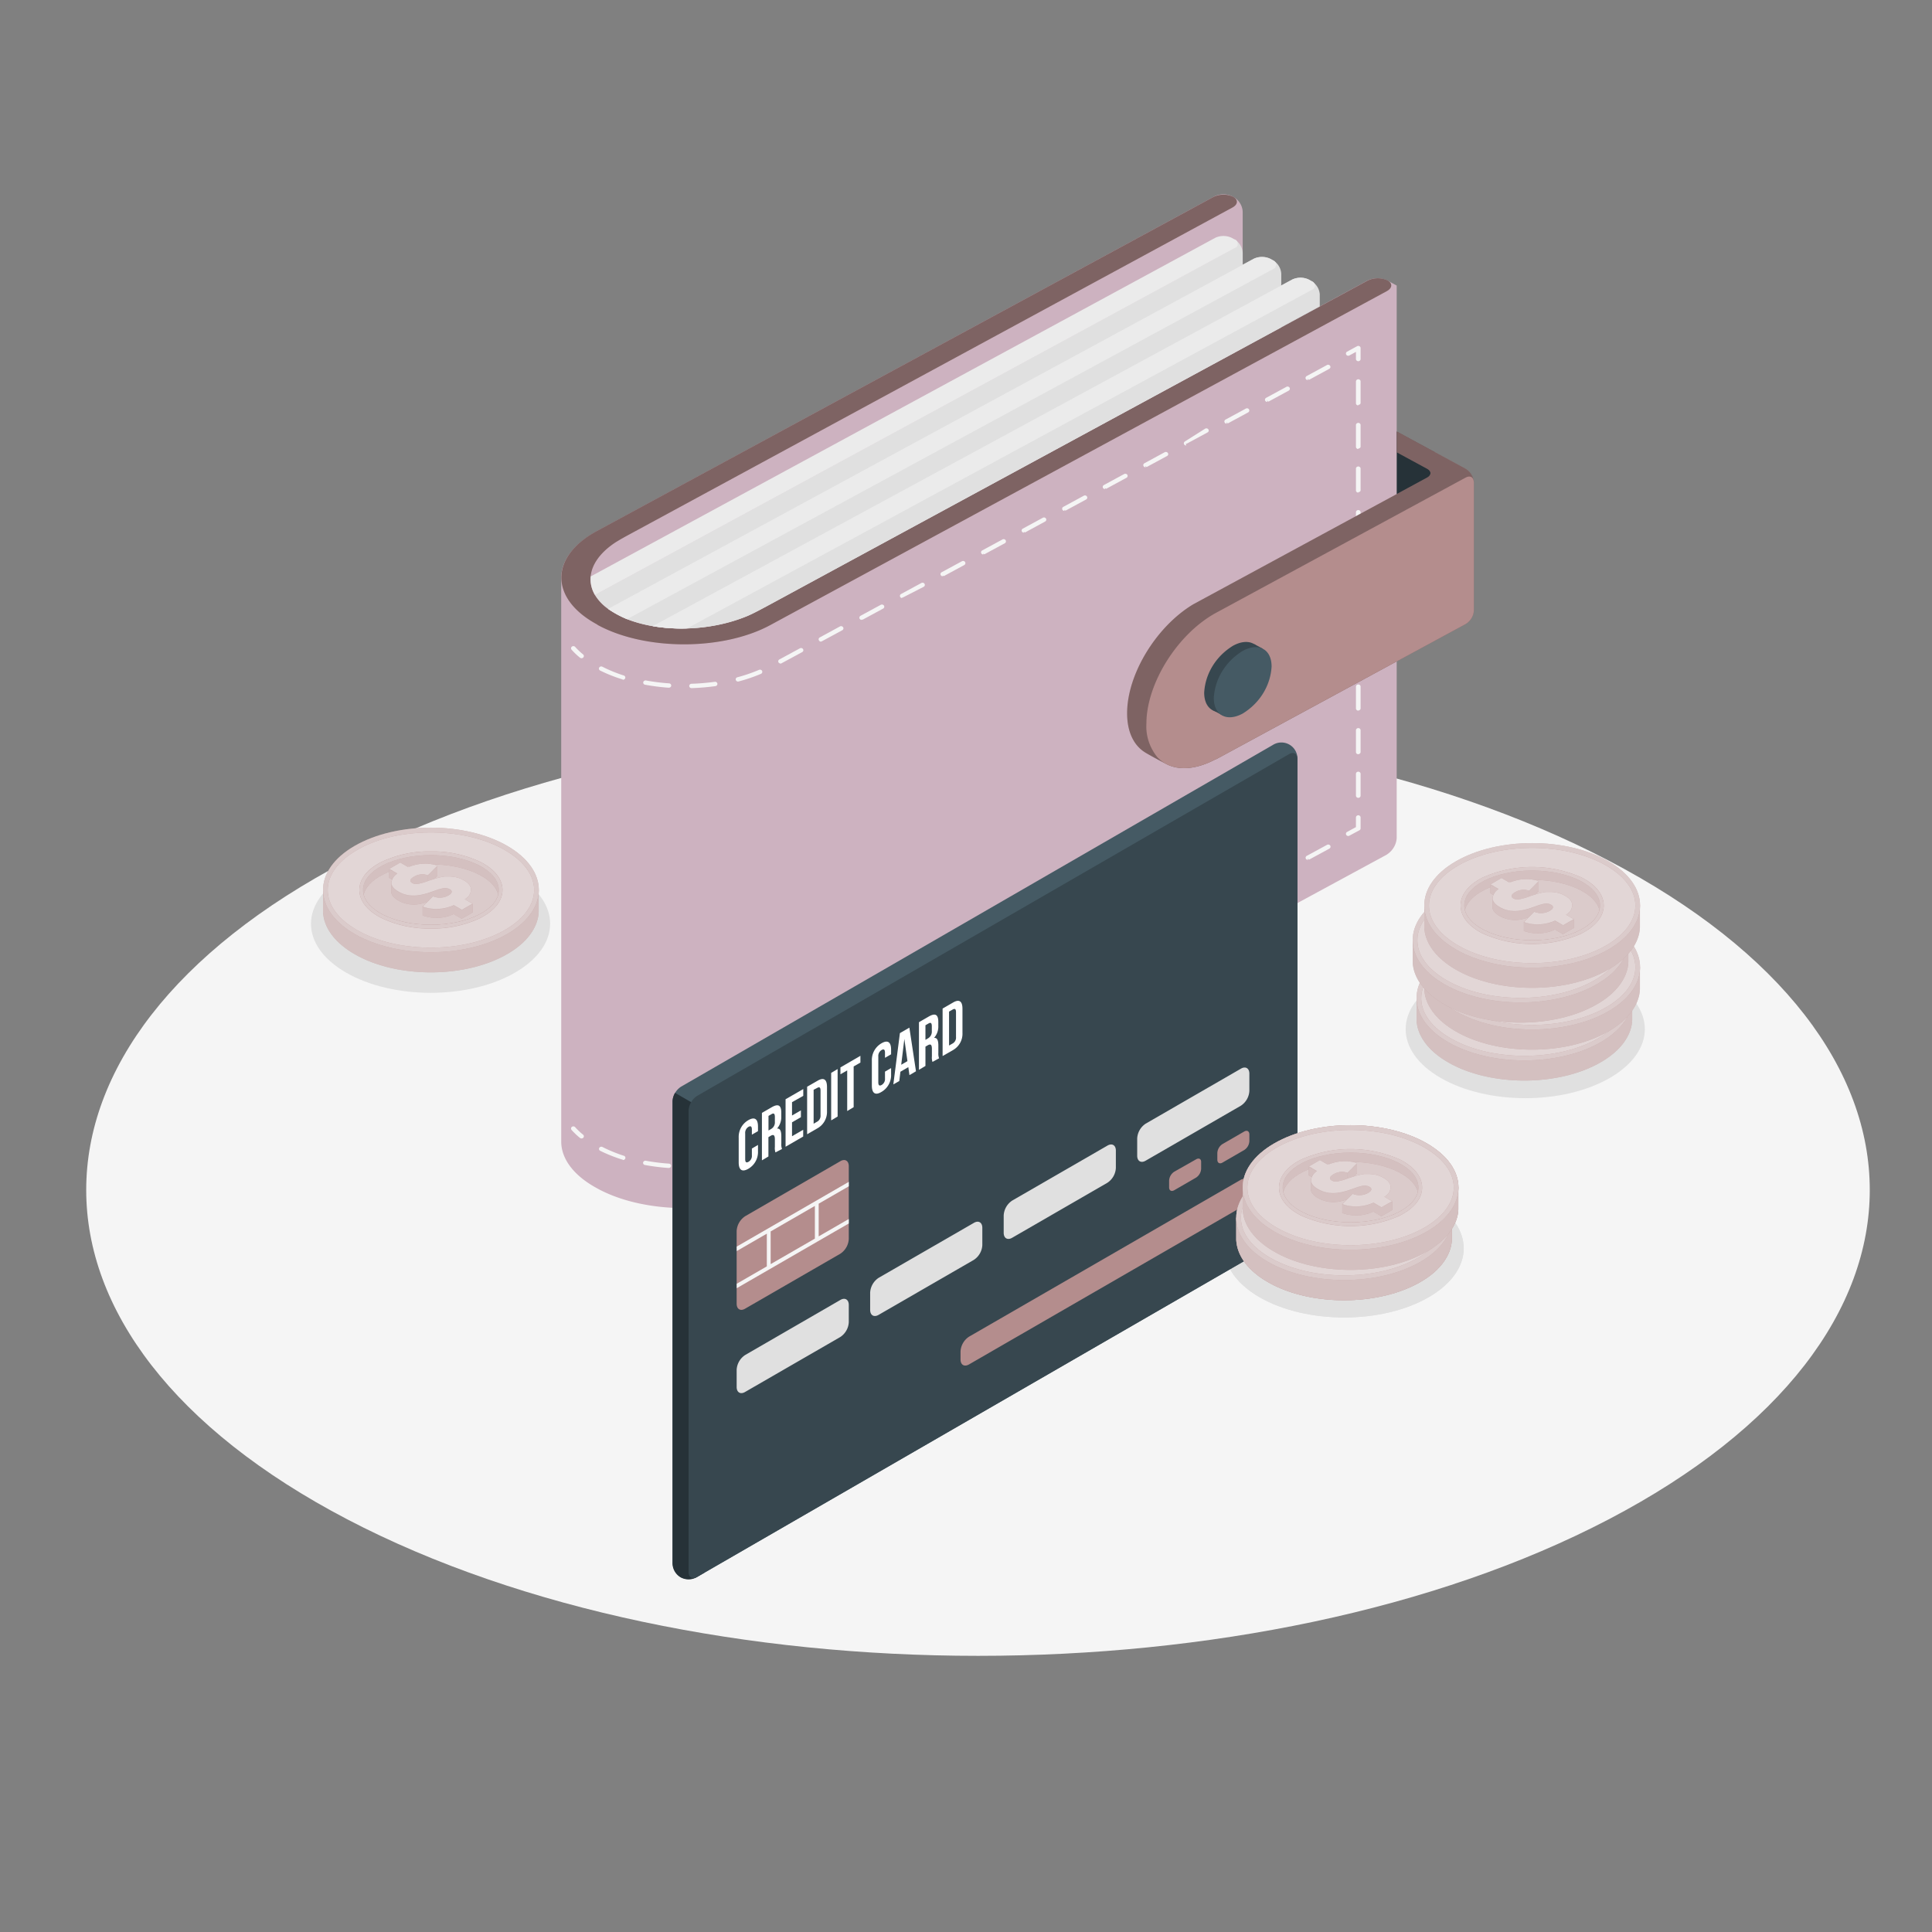 <?xml version="1.0" encoding="UTF-8" standalone="no"?>
<svg
   viewBox="0 0 500 500"
   version="1.1"
   id="svg521"
   sodipodi:docname="119.svg"
   inkscape:version="1.1.2 (0a00cf5339, 2022-02-04)"
   xmlns:inkscape="http://www.inkscape.org/namespaces/inkscape"
   xmlns:sodipodi="http://sodipodi.sourceforge.net/DTD/sodipodi-0.dtd"
   xmlns="http://www.w3.org/2000/svg"
   xmlns:svg="http://www.w3.org/2000/svg">
  <rect x="0" y="0" width="500" height="500" fill="#808080" stroke="none"/>
  <defs
     id="defs525" />
  <sodipodi:namedview
     id="namedview523"
     pagecolor="#ffffff"
     bordercolor="#666666"
     borderopacity="1.0"
     inkscape:pageshadow="2"
     inkscape:pageopacity="0.0"
     inkscape:pagecheckerboard="0"
     showgrid="false"
     inkscape:zoom="1.132"
     inkscape:cx="249.5583"
     inkscape:cy="250.4417"
     inkscape:window-width="1478"
     inkscape:window-height="800"
     inkscape:window-x="0"
     inkscape:window-y="0"
     inkscape:window-maximized="1"
     inkscape:current-layer="svg521" />
  <g
     id="freepik--Floor--inject-6">
    <path
       d="M89.91,393.22c90.13,47.08,236.27,47.08,326.39,0s90.14-123.43,0-170.51-236.26-47.09-326.39,0S-.22,346.13,89.91,393.22Z"
       style="fill:#f5f5f5"
       id="path2" />
  </g>
  <g
     id="freepik--Shadows--inject-6">
    <path
       d="M369.74,310.45c-12.09-7-31.68-7-43.77,0s-12.08,18.29,0,25.27,31.68,7,43.77,0S381.83,317.43,369.74,310.45Z"
       style="fill:#e0e0e0"
       id="path5" />
    <path
       d="M369.74,310.45c-12.09-7-31.68-7-43.77,0s-12.08,18.29,0,25.27,31.68,7,43.77,0S381.83,317.43,369.74,310.45Z"
       style="fill:#e0e0e0"
       id="path7" />
    <path
       d="M133.31,226.43c-12.08-7-31.68-7-43.76,0s-12.09,18.29,0,25.27,31.68,7,43.76,0S145.4,233.41,133.31,226.43Z"
       style="fill:#e0e0e0"
       id="path9" />
    <path
       d="M416.62,253.7c-12.09-7-31.69-7-43.77,0s-12.09,18.3,0,25.27,31.68,7,43.77,0S428.7,260.68,416.62,253.7Z"
       style="fill:#e0e0e0"
       id="path11" />
  </g>
  <polygon
     points="364.24,119.81 372.53,124.59 372.53,138.96 364.24,134.17 "
     style="fill:#263238"
     id="polygon14"
     transform="matrix(1.202,0,0,1.128,-76.399,-23.469)" />
  <path
     d="M 353.853,72.638 321.609,90.106 V 55.125 a 4.989,4.683 0 0 0 -7.634,-4.119 L 154.5,137.454 c -6.167,3.385 -9.257,7.707 -9.257,12.085 v 145.881 c 0,4.378 3.09,8.757 9.257,12.097 l 0.216,0.124 c 12.335,6.68 32.316,6.68 44.651,0 l 159.439,-86.414 a 5.939,5.574 0 0 0 2.657,-4.322 V 73.901 l -2.501,-1.354 a 5.711,5.36 0 0 0 -5.109,0.09 z"
     style="fill:#cdb2c0;stroke-width:1.165;fill-opacity:1"
     id="path16" />
  <path
     d="m 154.5,161.591 c -12.287,-6.646 -12.287,-17.536 0,-24.182 L 313.975,51.006 a 5.674,5.326 0 0 1 5.146,-0.09 c 1.371,0.745 1.298,1.997 -0.168,2.787 L 163.937,137.736 c -1.467,0.801 -3.871,2.065 -5.23,3.024 -7.213,5.067 -7.838,11.826 -1.647,16.61 a 24.97,23.437 0 0 0 5.278,2.9 c 8.896,3.487 21.64,3.137 31.102,-0.869 1.551,-0.654 3.919,-1.963 5.386,-2.753 L 353.913,72.638 a 5.711,5.36 0 0 1 5.146,-0.09 c 1.383,0.745 1.31,1.997 -0.156,2.798 L 199.367,161.76 c -12.287,6.658 -32.364,6.658 -44.651,0 z"
     style="fill:#b48d8d;stroke-width:1.165"
     id="path18" />
  <path
     d="m 154.5,161.591 c -12.287,-6.646 -12.287,-17.536 0,-24.182 L 313.975,51.006 a 5.674,5.326 0 0 1 5.146,-0.09 c 1.371,0.745 1.298,1.997 -0.168,2.787 L 163.937,137.736 c -1.467,0.801 -3.871,2.065 -5.23,3.024 -7.213,5.067 -7.838,11.826 -1.647,16.61 a 24.97,23.437 0 0 0 5.278,2.9 c 8.896,3.487 21.64,3.137 31.102,-0.869 1.551,-0.654 3.919,-1.963 5.386,-2.753 L 353.913,72.638 a 5.711,5.36 0 0 1 5.146,-0.09 c 1.383,0.745 1.31,1.997 -0.156,2.798 L 199.367,161.76 c -12.287,6.658 -32.364,6.658 -44.651,0 z"
     style="opacity:0.3;stroke-width:1.165"
     id="path20" />
  <path
     d="m 150.496,170.347 a 0.625,0.587 0 0 1 -0.397,-0.135 19.813,18.596 0 0 1 -2.176,-2.076 0.602,0.565 0 0 1 0.926,-0.722 18.37,17.242 0 0 0 2.044,1.941 0.613,0.575 0 0 1 0.06,0.801 0.625,0.587 0 0 1 -0.457,0.192 z"
     style="fill:#f5f5f5;stroke-width:1.165"
     id="path22" />
  <path
     d="m 178.977,178.088 a 0.601,0.564 0 0 1 -0.601,-0.542 0.601,0.564 0 0 1 0.589,-0.587 54.1,50.779 0 0 0 6.011,-0.508 0.601,0.564 0 0 1 0.685,0.474 0.613,0.575 0 0 1 -0.505,0.643 56.769,53.284 0 0 1 -6.107,0.519 z m -6.011,-0.113 v 0 a 51.984,48.793 0 0 1 -6.011,-0.767 0.589,0.553 0 0 1 -0.481,-0.654 0.613,0.575 0 0 1 0.709,-0.451 49.544,46.502 0 0 0 5.927,0.745 0.601,0.564 0 0 1 0,1.128 z m 18.033,-1.591 a 0.601,0.564 0 0 1 -0.577,-0.418 0.589,0.553 0 0 1 0.409,-0.688 39.409,36.989 0 0 0 5.602,-1.918 0.589,0.553 0 0 1 0.793,0.271 0.601,0.564 0 0 1 -0.289,0.756 40.467,37.982 0 0 1 -5.783,1.975 z m -29.875,-0.609 a 0.541,0.508 0 0 1 -0.192,0 36.524,34.281 0 0 1 -5.65,-2.257 0.601,0.564 0 0 1 0.565,-0.993 36.572,34.326 0 0 0 5.47,2.257 0.609,0.571 0 0 1 -0.192,1.128 z m 40.876,-4.062 a 0.601,0.564 0 0 1 -0.301,-1.049 l 5.254,-2.844 a 0.601,0.564 0 1 1 0.601,0.97 l -5.254,2.844 a 0.541,0.508 0 0 1 -0.361,0.113 z m 10.507,-5.642 a 0.613,0.575 0 0 1 -0.529,-0.282 0.601,0.564 0 0 1 0.156,-0.812 l 5.242,-2.855 a 0.601,0.564 0 0 1 0.818,0.214 0.589,0.553 0 0 1 -0.216,0.767 l -5.242,2.844 a 0.565,0.53 0 0 1 -0.289,0.079 z m 10.495,-5.642 a 0.601,0.564 0 0 1 -0.517,-0.282 0.613,0.575 0 0 1 0.216,-0.779 l 5.242,-2.844 a 0.625,0.587 0 0 1 0.83,0.214 0.601,0.564 0 0 1 -0.228,0.767 l -5.242,2.844 a 0.565,0.53 0 0 1 -0.349,-0.011 z m 10.495,-5.642 a 0.601,0.564 0 0 1 -0.517,-0.282 0.613,0.575 0 0 1 0.216,-0.779 l 5.254,-2.844 a 0.589,0.553 0 0 1 0.818,0.214 0.601,0.564 0 0 1 -0.216,0.767 l -5.278,2.708 a 0.661,0.621 0 0 1 -0.337,0.079 z m 10.495,-5.642 a 0.577,0.542 0 0 1 -0.517,-0.282 0.601,0.564 0 0 1 0.216,-0.767 l 5.254,-2.844 a 0.589,0.553 0 0 1 0.818,0.203 0.613,0.575 0 0 1 -0.216,0.779 l -5.254,2.844 a 0.649,0.609 0 0 1 -0.361,-0.124 z m 10.495,-5.642 a 0.601,0.564 0 0 1 -0.301,-1.049 l 5.254,-2.844 a 0.589,0.553 0 0 1 0.818,0.203 0.613,0.575 0 0 1 -0.216,0.779 l -5.254,2.844 a 0.649,0.609 0 0 1 -0.361,-0.169 z m 10.507,-5.642 a 0.601,0.564 0 0 1 -0.301,-1.049 l 5.242,-2.844 a 0.601,0.564 0 0 1 0.601,0.97 l -5.242,2.855 a 0.685,0.643 0 0 1 -0.361,-0.214 z m 10.495,-5.642 a 0.625,0.587 0 0 1 -0.529,-0.282 0.613,0.575 0 0 1 0.228,-0.767 l 5.242,-2.844 a 0.601,0.564 0 1 1 0.601,0.97 l -5.242,2.844 a 0.565,0.53 0 0 1 -0.361,-0.248 z m 10.495,-5.642 a 0.601,0.564 0 0 1 -0.301,-1.049 l 5.242,-2.844 a 0.613,0.575 0 0 1 0.83,0.203 0.601,0.564 0 0 1 -0.228,0.767 l -5.242,2.844 a 0.565,0.53 0 0 1 -0.361,-0.293 z m 10.495,-5.642 a 0.601,0.564 0 0 1 -0.301,-1.049 l 5.254,-2.855 a 0.613,0.575 0 0 1 0.818,0.214 0.589,0.553 0 0 1 -0.216,0.767 l -5.254,2.844 a 0.541,0.508 0 0 1 -0.361,-0.339 z m 10.495,-5.642 a 0.601,0.564 0 0 1 -0.517,-0.282 0.613,0.575 0 0 1 0.216,-0.779 l 5.242,-3.306 a 0.613,0.575 0 0 1 0.818,0.214 0.589,0.553 0 0 1 -0.216,0.767 l -5.254,2.844 a 0.541,0.508 0 0 1 -0.349,0.079 z m 10.495,-5.642 a 0.601,0.564 0 0 1 -0.517,-0.282 0.613,0.575 0 0 1 0.216,-0.779 l 5.254,-2.844 a 0.589,0.553 0 0 1 0.818,0.203 0.613,0.575 0 0 1 -0.216,0.779 l -5.254,2.844 a 0.661,0.621 0 0 1 -0.361,-0.429 z m 10.507,-5.642 a 0.613,0.575 0 0 1 -0.529,-0.282 0.601,0.564 0 0 1 0.228,-0.767 l 5.242,-2.844 a 0.589,0.553 0 0 1 0.818,0.203 0.613,0.575 0 0 1 -0.216,0.779 l -5.242,2.844 a 0.685,0.643 0 0 1 -0.361,-0.497 z m 10.495,-5.642 a 0.625,0.587 0 0 1 -0.529,-0.282 0.613,0.575 0 0 1 0.228,-0.767 l 5.242,-2.844 a 0.603,0.566 0 1 1 0.601,0.982 l -5.242,2.844 a 0.685,0.643 0 0 1 -0.409,-0.542 z"
     style="fill:#f5f5f5;stroke-width:1.165"
     id="path24" />
  <path
     d="m 351.52,93.479 a 0.613,0.575 0 0 1 -0.601,-0.564 v -1.851 l -1.695,0.925 a 0.589,0.553 0 0 1 -0.818,-0.203 0.613,0.575 0 0 1 0.216,-0.779 l 2.597,-1.411 a 0.601,0.564 0 0 1 0.902,0.497 v 2.821 a 0.601,0.564 0 0 1 -0.601,0.564 z"
     style="fill:#f5f5f5;stroke-width:1.165"
     id="path26" />
  <path
     d="m 351.52,206.479 a 0.613,0.575 0 0 1 -0.601,-0.564 v -5.642 a 0.601,0.564 0 0 1 0.601,-0.564 0.601,0.564 0 0 1 0.601,0.564 v 5.642 a 0.601,0.564 0 0 1 -0.601,0.564 z m 0,-11.284 a 0.601,0.564 0 0 1 -0.601,-0.564 v -5.642 a 0.613,0.575 0 0 1 0.601,-0.564 0.601,0.564 0 0 1 0.601,0.564 v 5.642 a 0.601,0.564 0 0 1 -0.601,0.542 z m 0,-11.284 a 0.613,0.575 0 0 1 -0.601,-0.564 v -5.642 a 0.601,0.564 0 0 1 0.601,-0.564 0.601,0.564 0 0 1 0.601,0.564 v 5.642 a 0.601,0.564 0 0 1 -0.601,0.53 z m 0,-11.284 a 0.601,0.564 0 0 1 -0.601,-0.564 v -5.642 a 0.601,0.564 0 0 1 0.601,-0.564 0.601,0.564 0 0 1 0.601,0.564 v 5.642 a 0.601,0.564 0 0 1 -0.601,0.508 z m 0,-11.284 a 0.601,0.564 0 0 1 -0.601,-0.564 v -5.642 a 0.613,0.575 0 0 1 0.601,-0.564 0.601,0.564 0 0 1 0.601,0.564 v 5.642 a 0.601,0.564 0 0 1 -0.601,0.496 z m 0,-11.284 a 0.613,0.575 0 0 1 -0.601,-0.564 v -5.642 a 0.601,0.564 0 0 1 0.601,-0.564 0.601,0.564 0 0 1 0.601,0.564 v 5.642 a 0.601,0.564 0 0 1 -0.601,0.485 z m 0,-11.284 a 0.601,0.564 0 0 1 -0.601,-0.564 v -5.642 a 0.601,0.564 0 0 1 0.601,-0.564 0.601,0.564 0 0 1 0.601,0.564 v 5.642 a 0.601,0.564 0 0 1 -0.601,0.463 z m 0,-11.284 a 0.613,0.575 0 0 1 -0.601,-0.564 v -5.642 a 0.601,0.564 0 0 1 0.601,-0.564 0.601,0.564 0 0 1 0.601,0.564 v 5.642 a 0.601,0.564 0 0 1 -0.601,0.451 z m 0,-11.284 a 0.601,0.564 0 0 1 -0.601,-0.564 v -5.642 a 0.601,0.564 0 0 1 0.601,-0.564 0.601,0.564 0 0 1 0.601,0.564 v 5.642 a 0.601,0.564 0 0 1 -0.601,0.429 z m 0,-11.284 a 0.601,0.564 0 0 1 -0.601,-0.564 v -5.642 a 0.613,0.575 0 0 1 0.601,-0.564 0.601,0.564 0 0 1 0.601,0.564 v 5.642 a 0.601,0.564 0 0 1 -0.601,0.418 z"
     style="fill:#f5f5f5;stroke-width:1.165"
     id="path28" />
  <path
     d="m 348.923,216.353 a 0.601,0.564 0 0 1 -0.301,-1.049 l 2.296,-1.253 v -2.494 a 0.613,0.575 0 0 1 0.601,-0.564 0.601,0.564 0 0 1 0.601,0.564 v 2.821 a 0.601,0.564 0 0 1 -0.301,0.497 l -2.633,1.411 a 0.685,0.643 0 0 1 -0.264,0.068 z"
     style="fill:#f5f5f5;stroke-width:1.165"
     id="path30" />
  <path
     d="m 179.001,302.383 a 0.601,0.564 0 0 1 0,-1.128 51.347,48.195 0 0 0 6.011,-0.519 0.613,0.575 0 0 1 0.685,0.474 0.601,0.564 0 0 1 -0.505,0.643 53.86,50.553 0 0 1 -6.107,0.53 z M 172.99,302.27 v 0 a 52.693,49.458 0 0 1 -6.071,-0.767 0.601,0.564 0 0 1 -0.481,-0.654 0.613,0.575 0 0 1 0.709,-0.451 50.217,47.134 0 0 0 5.927,0.745 0.601,0.564 0 0 1 0,1.128 z m 18.033,-1.602 a 0.589,0.553 0 0 1 -0.577,-0.406 0.601,0.564 0 0 1 0.409,-0.7 38.88,36.493 0 0 0 5.602,-1.918 0.589,0.553 0 0 1 0.793,0.282 0.589,0.553 0 0 1 -0.289,0.745 40.299,37.824 0 0 1 -5.771,1.975 0.433,0.406 0 0 1 -0.24,0.023 z m -29.875,-0.598 a 0.541,0.508 0 0 1 -0.192,0 37.173,34.891 0 0 1 -5.65,-2.257 0.601,0.564 0 0 1 0.565,-0.993 37.834,35.511 0 0 0 5.47,2.257 0.609,0.571 0 0 1 -0.192,1.128 z m 40.876,-4.074 a 0.601,0.564 0 0 1 -0.301,-1.049 l 5.254,-2.844 a 0.601,0.564 0 0 1 0.601,0.97 l -5.326,2.798 a 0.541,0.508 0 0 1 -0.301,0.124 z m 10.507,-5.642 a 0.601,0.564 0 0 1 -0.529,-0.282 0.589,0.553 0 0 1 0.228,-0.767 l 5.242,-2.844 a 0.601,0.564 0 1 1 0.601,0.97 l -5.314,2.798 a 0.565,0.53 0 0 1 -0.301,0.079 z m 10.495,-5.642 a 0.613,0.575 0 0 1 -0.529,-0.282 0.601,0.564 0 0 1 0.228,-0.767 l 5.242,-2.855 a 0.625,0.587 0 0 1 0.83,0.214 0.613,0.575 0 0 1 -0.228,0.767 l -5.314,2.798 a 0.565,0.53 0 0 1 -0.301,0 z m 10.495,-5.642 a 0.601,0.564 0 0 1 -0.517,-0.282 0.613,0.575 0 0 1 0.216,-0.779 l 5.242,-2.844 a 0.613,0.575 0 0 1 0.83,0.214 0.601,0.564 0 0 1 -0.228,0.767 l -5.29,2.708 a 0.565,0.53 0 0 1 -0.325,0.09 z m 10.495,-5.642 a 0.601,0.564 0 0 1 -0.517,-0.282 0.613,0.575 0 0 1 0.216,-0.779 l 5.254,-2.844 a 0.603,0.566 0 0 1 0.601,0.982 l -5.254,2.844 a 0.661,0.621 0 0 1 -0.373,-0.045 z m 10.495,-5.699 a 0.577,0.542 0 0 1 -0.517,-0.282 0.601,0.564 0 0 1 0.216,-0.767 l 5.254,-2.844 a 0.603,0.566 0 0 1 0.601,0.982 l -5.254,2.844 a 0.649,0.609 0 0 1 -0.373,-0.113 z m 10.495,-5.642 a 0.601,0.564 0 0 1 -0.517,-0.282 0.601,0.564 0 0 1 0.216,-0.767 l 5.254,-2.844 a 0.601,0.564 0 1 1 0.601,0.97 l -5.254,2.855 a 0.613,0.575 0 0 1 -0.373,-0.158 z m 10.507,-5.642 a 0.601,0.564 0 0 1 -0.301,-1.049 l 5.242,-2.844 a 0.601,0.564 0 1 1 0.601,0.97 l -5.242,2.844 a 0.565,0.53 0 0 1 -0.373,-0.192 z m 10.495,-5.642 a 0.601,0.564 0 0 1 -0.301,-1.049 l 5.242,-2.844 a 0.601,0.564 0 1 1 0.601,0.97 l -5.242,2.844 a 0.565,0.53 0 0 1 -0.373,-0.237 z m 10.495,-5.642 a 0.601,0.564 0 0 1 -0.301,-1.049 l 5.254,-2.844 a 0.601,0.564 0 1 1 0.601,0.97 l -5.254,2.844 a 0.565,0.53 0 0 1 -0.373,-0.282 z m 10.495,-5.642 a 0.601,0.564 0 0 1 -0.517,-0.282 0.613,0.575 0 0 1 0.216,-0.779 l 5.254,-2.844 a 0.613,0.575 0 0 1 0.818,0.214 0.589,0.553 0 0 1 -0.216,0.767 l -5.254,2.844 a 0.541,0.508 0 0 1 -0.373,-0.327 z m 10.495,-5.642 a 0.601,0.564 0 0 1 -0.517,-0.282 0.613,0.575 0 0 1 0.216,-0.779 l 5.254,-2.844 a 0.603,0.566 0 0 1 0.601,0.982 l -5.254,2.844 a 0.541,0.508 0 0 1 -0.373,-0.372 z m 10.495,-5.642 a 0.601,0.564 0 0 1 -0.517,-0.282 0.613,0.575 0 0 1 0.216,-0.779 l 5.254,-2.844 a 0.589,0.553 0 0 1 0.818,0.203 0.613,0.575 0 0 1 -0.216,0.779 l -5.254,2.844 a 0.625,0.587 0 0 1 -0.373,-0.418 z m 10.507,-5.698 a 0.613,0.575 0 0 1 -0.529,-0.282 0.613,0.575 0 0 1 0.228,-0.767 l 5.242,-2.844 a 0.613,0.575 0 0 1 0.83,0.203 0.625,0.587 0 0 1 -0.228,0.779 l -5.242,2.844 a 0.685,0.643 0 0 1 -0.373,-0.429 z"
     style="fill:#f5f5f5;stroke-width:1.165"
     id="path32" />
  <path
     d="m 150.496,294.631 a 0.625,0.587 0 0 1 -0.397,-0.135 19.728,18.517 0 0 1 -2.176,-2.065 0.625,0.587 0 0 1 0.072,-0.801 0.613,0.575 0 0 1 0.854,0.079 18.37,17.242 0 0 0 2.044,1.941 0.589,0.553 0 0 1 0.06,0.79 0.577,0.542 0 0 1 -0.457,0.192 z"
     style="fill:#f5f5f5;stroke-width:1.165"
     id="path34" />
  <path
     d="M 321.609,82.41 V 65.405 a 4.713,4.423 0 0 0 -2.128,-3.464 1.298,1.219 0 0 1 0,2.257 L 153.971,153.94 a 12.551,11.781 0 0 0 3.102,3.385 25.247,23.697 0 0 0 5.266,2.9 37.63,35.319 0 0 0 15.461,2.37 L 319.493,85.863 a 4.713,4.423 0 0 0 2.116,-3.453 z"
     style="fill:#e0e0e0;stroke-width:1.165"
     id="path36" />
  <path
     d="m 319.481,61.94 -0.733,-0.395 a 4.713,4.423 0 0 0 -4.244,0 L 152.877,149.178 a 8.824,8.283 0 0 0 1.094,4.807 L 319.481,64.254 a 1.298,1.219 0 0 0 0,-2.313 z"
     style="fill:#ebebeb;stroke-width:1.165"
     id="path38" />
  <path
     d="m 331.587,70.798 a 4.737,4.446 0 0 0 -2.128,-3.453 l -0.733,-0.395 a 4.737,4.446 0 0 0 -4.256,0 l -167.109,90.589 a 26.016,24.419 0 0 0 5.037,2.731 c 8.908,3.487 21.64,3.137 31.102,-0.88 1.551,-0.654 3.919,-1.941 5.386,-2.731 L 331.587,84.712 Z"
     style="fill:#e0e0e0;stroke-width:1.165"
     id="path40" />
  <path
     d="m 162.278,160.248 167.181,-90.6 a 1.298,1.219 0 0 0 0,-2.257 l -0.733,-0.395 a 4.737,4.446 0 0 0 -4.256,0 L 157.361,157.585 a 26.341,24.724 0 0 0 4.917,2.663 z"
     style="fill:#ebebeb;stroke-width:1.165"
     id="path42" />
  <path
     d="m 341.554,76.203 a 4.677,4.39 0 0 0 -2.128,-3.453 l -0.733,-0.406 a 4.737,4.446 0 0 0 -4.256,0 L 168.926,162.042 a 43.28,40.623 0 0 0 24.513,-2.652 c 1.551,-0.654 3.919,-1.941 5.386,-2.731 L 341.554,79.307 Z"
     style="fill:#e0e0e0;stroke-width:1.165"
     id="path44" />
  <path
     d="m 339.426,72.75 -0.733,-0.406 a 4.737,4.446 0 0 0 -4.256,0 L 168.926,162.042 a 42.294,39.698 0 0 0 8.872,0.598 L 339.426,75.052 a 1.298,1.219 0 0 0 0,-2.302 z"
     style="fill:#ebebeb;stroke-width:1.165"
     id="path46" />
  <path
     d="m 381.432,124.838 v 33.209 a 4.713,4.423 0 0 1 -2.116,3.453 l -64.559,34.981 h -0.12 c -4.881,2.607 -9.305,2.945 -12.539,1.377 -0.986,-0.474 -4.809,-2.539 -5.699,-3.103 -2.921,-1.772 -4.701,-5.27 -4.701,-10.156 0,-10.156 7.586,-22.489 17.12,-28.21 v 0 l 60.508,-32.78 0.313,-0.203 c 0.854,-0.643 0.745,-1.523 -0.313,-2.099 l -7.838,-4.254 v -5.405 l 17.817,9.659 a 4.713,4.423 0 0 1 2.08,3.058 2.489,2.336 0 0 1 0.048,0.474 z"
     style="fill:#b48d8d;stroke-width:1.165"
     id="path48" />
  <path
     d="m 381.432,124.838 v 33.209 a 4.713,4.423 0 0 1 -2.116,3.453 l -64.559,34.981 h -0.12 c -4.881,2.607 -9.305,2.945 -12.539,1.377 -0.986,-0.474 -4.809,-2.539 -5.699,-3.103 -2.921,-1.772 -4.701,-5.27 -4.701,-10.156 0,-10.156 7.586,-22.489 17.12,-28.21 v 0 l 60.508,-32.78 0.313,-0.203 c 0.854,-0.643 0.745,-1.523 -0.313,-2.099 l -7.838,-4.254 v -5.405 l 17.817,9.659 a 4.713,4.423 0 0 1 2.08,3.058 2.489,2.336 0 0 1 0.048,0.474 z"
     style="opacity:0.3;stroke-width:1.165"
     id="path50" />
  <path
     d="m 381.432,124.838 v 33.209 a 4.713,4.423 0 0 1 -2.116,3.453 l -64.559,34.981 h -0.12 c -6.36,3.385 -11.95,2.945 -15.148,-0.564 a 13.958,13.101 0 0 1 -2.801,-8.621 c 0,-10.449 8.091,-23.29 18.033,-28.707 l 61.698,-33.424 2.861,-1.546 c 1.046,-0.576 1.912,-0.237 2.08,0.756 a 2.489,2.336 0 0 1 0.072,0.463 z"
     style="fill:#b48d8d;stroke-width:1.165"
     id="path52" />
  <path
     d="m 311.642,179.262 c 0,4.514 3.342,6.285 7.478,4.051 a 16.507,15.493 0 0 0 7.478,-12.153 c 0,-4.514 -3.354,-6.297 -7.478,-4.051 a 16.495,15.482 0 0 0 -7.478,12.153 z"
     style="fill:#37474f;stroke-width:1.165"
     id="path54" />
  <polygon
     points="335.43,169.63 333.58,168.57 324.59,183.68 326.7,184.9 "
     style="fill:#37474f"
     id="polygon56"
     transform="matrix(1.202,0,0,1.128,-76.399,-23.469)" />
  <path
     d="m 314.131,180.616 c 0,4.514 3.354,6.285 7.478,4.051 a 16.531,15.516 0 0 0 7.478,-12.164 c 0,-4.514 -3.342,-6.285 -7.478,-4.051 a 16.567,15.55 0 0 0 -7.478,12.164 z"
     style="fill:#455a64;stroke-width:1.165"
     id="path58" />
  <path
     d="m 176.125,408.184 a 4.75,4.75 0 0 1 -2.07,-3.75 v -119.39 a 4.86,4.86 0 0 1 2.21,-3.82 l 153.15,-88.43 a 4.15,4.15 0 0 1 6.36,3.67 v 119.39 a 4.9,4.9 0 0 1 -2.21,3.83 l -153.15,88.42 a 4.74,4.74 0 0 1 -4.29,0.08 z"
     style="fill:#455a64"
     id="path61" />
  <path
     d="m 182.345,287.244 -7.64,-4.41 a 4.5,4.5 0 0 0 -0.65,2.17 v 119.43 a 4.15,4.15 0 0 0 6.36,3.67 l 1.93,-1.12 z"
     style="fill:#263238"
     id="path63" />
  <path
     d="m 178.205,287.444 v 119.39 c 0,1.41 1,2 2.21,1.27 l 153.15,-88.42 a 4.9,4.9 0 0 0 2.21,-3.83 v -119.39 c 0,-1.41 -1,-2 -2.21,-1.27 l -153.15,88.42 a 4.88,4.88 0 0 0 -2.21,3.83 z"
     style="fill:#37474f"
     id="path65" />
  <path
     d="m 190.645,318.564 v 18.84 c 0,1.41 1,2 2.21,1.27 l 24.6,-14.2 a 4.87,4.87 0 0 0 2.21,-3.83 v -18.84 c 0,-1.41 -1,-2 -2.21,-1.27 l -24.57,14.2 a 4.9,4.9 0 0 0 -2.24,3.83 z"
     style="fill:#b48d8d"
     id="path67" />
  <path
     d="m 219.665,307.014 v -1.15 l -29,16.75 v 1.16 l 7.79,-4.5 v 8.46 l -7.79,4.5 v 1.15 l 29,-16.75 v -1.16 l -7.79,4.5 v -8.46 z m -8.78,13.54 -11.44,6.6 v -8.46 l 11.44,-6.6 z"
     style="fill:#f5f5f5"
     id="path69" />
  <path
     d="m 196.165,296.304 v 1.64 a 5,5 0 0 1 -2.49,4.53 c -1.64,0.95 -2.5,0.31 -2.5,-1.65 v -6.4 a 5,5 0 0 1 2.5,-4.53 c 1.64,-0.94 2.49,-0.31 2.49,1.65 v 1.2 l -1.58,0.91 v -1.32 c 0,-0.87 -0.33,-1 -0.87,-0.71 a 1.81,1.81 0 0 0 -0.86,1.72 v 6.63 c 0,0.88 0.33,1 0.86,0.7 a 1.77,1.77 0 0 0 0.87,-1.7 v -1.73 z"
     style="fill:#ffffff"
     id="path71" />
  <path
     d="m 200.685,298.244 a 3.51,3.51 0 0 1 -0.15,-1.42 v -1.93 c 0,-1.15 -0.34,-1.38 -1.1,-0.94 l -0.57,0.34 v 5 l -1.68,1 v -12.28 l 2.53,-1.46 c 1.73,-1 2.48,-0.5 2.48,1.39 v 1 a 4.49,4.49 0 0 1 -1.1,3.13 c 0.84,-0.08 1.11,0.69 1.11,2 v 1.9 a 3.45,3.45 0 0 0 0.18,1.39 z m -1.8,-9.45 v 3.78 l 0.65,-0.38 a 1.94,1.94 0 0 0 1,-1.88 v -1.21 c 0,-0.88 -0.26,-1.11 -0.85,-0.77 z"
     style="fill:#ffffff"
     id="path73" />
  <path
     d="m 204.975,288.694 2.3,-1.33 v 1.76 l -2.3,1.33 v 3.6 l 2.89,-1.67 v 1.75 l -4.56,2.64 v -12.29 l 4.58,-2.64 v 1.76 l -2.91,1.64 z"
     style="fill:#ffffff"
     id="path75" />
  <path
     d="m 208.885,281.244 2.65,-1.52 c 1.67,-1 2.49,-0.37 2.49,1.59 v 6.22 a 4.87,4.87 0 0 1 -2.49,4.48 l -2.65,1.53 z m 1.68,0.79 v 8.79 l 0.94,-0.55 a 1.75,1.75 0 0 0 0.85,-1.68 v -6.35 c 0,-0.88 -0.32,-1 -0.85,-0.7 z"
     style="fill:#ffffff"
     id="path77" />
  <path
     d="m 215.105,277.664 1.67,-1 v 12.29 l -1.67,1 z"
     style="fill:#ffffff"
     id="path79" />
  <path
     d="m 217.505,276.244 5.17,-3 v 1.75 l -1.75,1 v 10.54 l -1.67,1 v -10.51 l -1.75,1 z"
     style="fill:#ffffff"
     id="path81" />
  <path
     d="m 230.615,276.414 v 1.64 a 5,5 0 0 1 -2.49,4.53 c -1.64,1 -2.49,0.31 -2.49,-1.65 v -6.4 a 5,5 0 0 1 2.49,-4.53 c 1.64,-0.95 2.49,-0.31 2.49,1.65 v 1.2 l -1.58,0.91 v -1.32 c 0,-0.87 -0.33,-1 -0.86,-0.71 a 1.8,1.8 0 0 0 -0.87,1.72 v 6.63 c 0,0.88 0.33,1 0.87,0.7 a 1.78,1.78 0 0 0 0.86,-1.7 v -1.75 z"
     style="fill:#ffffff"
     id="path83" />
  <path
     d="m 237.055,277.244 -1.69,1 -0.29,-2.07 -2.05,1.19 -0.29,2.4 -1.54,0.88 1.7,-13.27 2.45,-1.42 z m -3.82,-1.69 1.61,-0.93 -0.8,-5.75 z"
     style="fill:#ffffff"
     id="path85" />
  <path
     d="m 241.325,274.824 a 3.62,3.62 0 0 1 -0.15,-1.43 v -1.93 c 0,-1.14 -0.33,-1.37 -1.1,-0.93 l -0.57,0.33 v 5 l -1.68,1 v -12.32 l 2.53,-1.46 c 1.73,-1 2.48,-0.5 2.48,1.4 v 1 a 4.44,4.44 0 0 1 -1.1,3.12 c 0.84,-0.08 1.11,0.7 1.11,2 v 1.89 a 3.26,3.26 0 0 0 0.19,1.39 z m -1.82,-9.49 v 3.78 l 0.65,-0.38 a 2,2 0 0 0 1,-1.88 v -1.21 c 0,-0.88 -0.25,-1.12 -0.85,-0.77 z"
     style="fill:#ffffff"
     id="path87" />
  <path
     d="m 243.945,261.014 2.65,-1.53 c 1.67,-1 2.49,-0.37 2.49,1.6 v 6.22 a 4.87,4.87 0 0 1 -2.49,4.48 l -2.65,1.52 z m 1.67,0.79 v 8.78 l 0.94,-0.54 a 1.74,1.74 0 0 0 0.86,-1.69 v -6.39 c 0,-0.88 -0.32,-1 -0.86,-0.7 z"
     style="fill:#ffffff"
     id="path89" />
  <path
     d="m 190.645,354.484 v 4.47 c 0,1.41 1,2 2.21,1.27 l 24.6,-14.2 a 4.9,4.9 0 0 0 2.21,-3.83 v -4.47 c 0,-1.41 -1,-2 -2.21,-1.28 l -24.57,14.21 a 4.88,4.88 0 0 0 -2.24,3.83 z"
     style="fill:#e0e0e0"
     id="path91" />
  <path
     d="m 225.195,334.524 v 4.47 c 0,1.41 1,2 2.21,1.28 l 24.61,-14.21 a 4.86,4.86 0 0 0 2.21,-3.82 v -4.48 c 0,-1.41 -1,-2 -2.21,-1.27 l -24.61,14.2 a 4.9,4.9 0 0 0 -2.21,3.83 z"
     style="fill:#e0e0e0"
     id="path93" />
  <path
     d="m 259.755,314.574 v 4.47 c 0,1.41 1,2 2.21,1.28 l 24.6,-14.21 a 4.87,4.87 0 0 0 2.22,-3.87 v -4.47 c 0,-1.41 -1,-2 -2.22,-1.27 l -24.6,14.2 a 4.9,4.9 0 0 0 -2.21,3.87 z"
     style="fill:#e0e0e0"
     id="path95" />
  <path
     d="m 294.305,294.624 v 4.47 c 0,1.41 1,2 2.21,1.28 l 24.61,-14.21 a 4.9,4.9 0 0 0 2.21,-3.83 v -4.47 c 0,-1.41 -1,-2 -2.21,-1.28 l -24.61,14.21 a 4.88,4.88 0 0 0 -2.21,3.83 z"
     style="fill:#e0e0e0"
     id="path97" />
  <path
     d="m 309.565,300.024 -5.68,3.22 a 2.94,2.94 0 0 0 -1.32,2.3 v 1.73 c 0,0.84 0.59,1.18 1.32,0.76 l 5.64,-3.26 a 2.91,2.91 0 0 0 1.33,-2.29 v -1.73 c 0.03,-0.81 -0.55,-1.16 -1.29,-0.73 z"
     style="fill:#b48d8d"
     id="path99" />
  <path
     d="m 322.005,292.834 -5.64,3.26 a 2.93,2.93 0 0 0 -1.32,2.3 v 1.72 c 0,0.85 0.59,1.19 1.32,0.77 l 5.64,-3.26 a 2.91,2.91 0 0 0 1.33,-2.3 v -1.72 c 0,-0.85 -0.59,-1.19 -1.33,-0.77 z"
     style="fill:#b48d8d"
     id="path101" />
  <path
     d="m 250.795,345.924 70.22,-40.54 c 1.22,-0.71 2.21,-0.14 2.21,1.27 v 2.08 a 4.9,4.9 0 0 1 -2.21,3.83 l -70.22,40.54 c -1.22,0.71 -2.21,0.13 -2.21,-1.28 v -2.07 a 4.88,4.88 0 0 1 2.21,-3.83 z"
     style="fill:#b48d8d"
     id="path103" />
  <g
     id="freepik--Coins--inject-6">
    <path
       d="M374.28,315.15a18.13,18.13,0,0,0-6.67-6.17c-10.91-6.29-28.59-6.29-39.49,0a18,18,0,0,0-6.67,6.17h-1.51v5.71h0c.2,4,2.91,7.89,8.16,10.92,10.9,6.3,28.58,6.3,39.49,0,5.24-3,7.95-7,8.15-10.92h0v-5.71Z"
       style="fill:#B48D8D"
       id="path106" />
    <path
       d="M374.28,315.15a18.13,18.13,0,0,0-6.67-6.17c-10.91-6.29-28.59-6.29-39.49,0a18,18,0,0,0-6.67,6.17h-1.51v5.71h0c.2,4,2.91,7.89,8.16,10.92,10.9,6.3,28.58,6.3,39.49,0,5.24-3,7.95-7,8.15-10.92h0v-5.71Z"
       style="fill:#f5f5f5;opacity:0.5"
       id="path108" />
    <path
       d="M367.61,303.75c-10.91-6.29-28.59-6.29-39.49,0s-10.91,16.51,0,22.8,28.58,6.3,39.49,0S378.51,310.05,367.61,303.75Z"
       style="fill:#B48D8D"
       id="path110" />
    <path
       d="M367.61,303.75c-10.91-6.29-28.59-6.29-39.49,0s-10.91,16.51,0,22.8,28.58,6.3,39.49,0S378.51,310.05,367.61,303.75Z"
       style="fill:#f5f5f5;opacity:0.6"
       id="path112" />
    <path
       d="M360.72,307.93a31.44,31.44,0,0,0-25.72,0c-3.65,1.87-5.66,4.44-5.66,7.23s2,5.35,5.66,7.22a31.44,31.44,0,0,0,25.72,0c3.65-1.87,5.66-4.44,5.66-7.22S364.37,309.8,360.72,307.93Z"
       style="fill:#B48D8D"
       id="path114" />
    <path
       d="M360.72,307.93a31.44,31.44,0,0,0-25.72,0c-3.65,1.87-5.66,4.44-5.66,7.23s2,5.35,5.66,7.22a31.44,31.44,0,0,0,25.72,0c3.65-1.87,5.66-4.44,5.66-7.22S364.37,309.8,360.72,307.93Z"
       style="fill:#f5f5f5;opacity:0.6"
       id="path116" />
    <path
       d="M367,304.81c-5.09-2.94-11.89-4.56-19.14-4.56s-14,1.62-19.13,4.56c-4.89,2.82-7.57,6.49-7.57,10.35s2.68,7.52,7.57,10.34c5.09,2.94,11.88,4.56,19.13,4.56s14.05-1.62,19.14-4.56c4.88-2.82,7.57-6.49,7.57-10.34S371.88,307.63,367,304.81Zm-6.28,17.57a31.44,31.44,0,0,1-25.72,0c-3.65-1.87-5.66-4.44-5.66-7.22s2-5.36,5.66-7.23a31.44,31.44,0,0,1,25.72,0c3.65,1.87,5.66,4.44,5.66,7.23S364.37,320.51,360.72,322.38Z"
       style="fill:#B48D8D"
       id="path118" />
    <path
       d="M367,304.81c-5.09-2.94-11.89-4.56-19.14-4.56s-14,1.62-19.13,4.56c-4.89,2.82-7.57,6.49-7.57,10.35s2.68,7.52,7.57,10.34c5.09,2.94,11.88,4.56,19.13,4.56s14.05-1.62,19.14-4.56c4.88-2.82,7.57-6.49,7.57-10.34S371.88,307.63,367,304.81Zm-6.28,17.57a31.44,31.44,0,0,1-25.72,0c-3.65-1.87-5.66-4.44-5.66-7.22s2-5.36,5.66-7.23a31.44,31.44,0,0,1,25.72,0c3.65,1.87,5.66,4.44,5.66,7.23S364.37,320.51,360.72,322.38Z"
       style="fill:#f5f5f5;opacity:0.7"
       id="path120" />
    <path
       d="M360.28,321.53c6.86-3.52,6.86-9.23,0-12.75s-18-3.52-24.84,0-6.86,9.23,0,12.75S353.42,325.05,360.28,321.53Z"
       style="fill:#B48D8D"
       id="path122" />
    <path
       d="M360.28,321.53c6.86-3.52,6.86-9.23,0-12.75s-18-3.52-24.84,0-6.86,9.23,0,12.75S353.42,325.05,360.28,321.53Z"
       style="fill:#f5f5f5;opacity:0.5"
       id="path124" />
    <path
       d="M360.28,311.17c-6.86-3.52-18-3.52-24.84,0-2.83,1.45-4.49,3.28-5,5.18.49,1.89,2.15,3.72,5,5.18,6.86,3.52,18,3.52,24.84,0,2.84-1.46,4.49-3.29,5-5.18C364.77,314.45,363.12,312.62,360.28,311.17Z"
       style="fill:#B48D8D"
       id="path126" />
    <path
       d="M360.28,311.17c-6.86-3.52-18-3.52-24.84,0-2.83,1.45-4.49,3.28-5,5.18.49,1.89,2.15,3.72,5,5.18,6.86,3.52,18,3.52,24.84,0,2.84-1.46,4.49-3.29,5-5.18C364.77,314.45,363.12,312.62,360.28,311.17Z"
       style="fill:#f5f5f5;opacity:0.6"
       id="path128" />
    <polygon
       points="349.52 308.92 349.52 311.49 348.64 312.42 347.02 314.12 347.02 311.44 349.52 308.92"
       style="fill:#B48D8D"
       id="polygon130" />
    <path
       d="M347,311.44v2.68h-5.08V311S346.63,310.26,347,311.44Z"
       style="fill:#B48D8D"
       id="path132" />
    <path
       d="M358.68,318.75V321l-2.82,1.62-2.08-1.2a10.62,10.62,0,0,1-8.07.36v-2.22l1.28-1.27-1.28.35a8.21,8.21,0,0,1-6.28-.72c-1.27-.73-1.85-1.52-1.85-2.34v-2.17l.23-.94L337,312v-2.23l2.08,1.21a3.24,3.24,0,0,0-1.54,2.39v0c0,.8.62,1.58,1.85,2.29,2.74,1.58,5.45,1.06,7.94.26,2.31-.75,4-1.64,5.33-.87.82.48.57,1.06-.36,1.6a4.65,4.65,0,0,1-4,.23l-2.66,2.64a9.37,9.37,0,0,0,1.47.43,11.05,11.05,0,0,0,6.6-.79l2.08,1.2Z"
       style="fill:#B48D8D"
       id="path134" />
    <polygon
       points="353.77 319.18 353.77 321.4 355.86 322.6 355.86 320.38 353.77 319.18"
       style="fill:#B48D8D"
       id="polygon136" />
    <g
       style="opacity:0.5"
       id="g146">
      <polygon
         points="349.52 308.92 349.52 311.49 348.64 312.42 347.02 314.12 347.02 311.44 349.52 308.92"
         style="fill:#f5f5f5"
         id="polygon138" />
      <path
         d="M347,311.44v2.68h-5.08V311S346.63,310.26,347,311.44Z"
         style="fill:#f5f5f5"
         id="path140" />
      <path
         d="M358.68,318.75V321l-2.82,1.62-2.08-1.2a10.62,10.62,0,0,1-8.07.36v-2.22l1.28-1.27-1.28.35a8.21,8.21,0,0,1-6.28-.72c-1.27-.73-1.85-1.52-1.85-2.34v-2.17l.23-.94L337,312v-2.23l2.08,1.21a3.24,3.24,0,0,0-1.54,2.39v0c0,.8.62,1.58,1.85,2.29,2.74,1.58,5.45,1.06,7.94.26,2.31-.75,4-1.64,5.33-.87.82.48.57,1.06-.36,1.6a4.65,4.65,0,0,1-4,.23l-2.66,2.64a9.37,9.37,0,0,0,1.47.43,11.05,11.05,0,0,0,6.6-.79l2.08,1.2Z"
         style="fill:#f5f5f5"
         id="path142" />
      <polygon
         points="353.77 319.18 353.77 321.4 355.86 322.6 355.86 320.38 353.77 319.18"
         style="fill:#f5f5f5"
         id="polygon144" />
    </g>
    <path
       d="M358.2,318.48l-1.61-.93a2.74,2.74,0,0,0,1.61-2.47,1.55,1.55,0,0,0,0-.22,3,3,0,0,0-1.8-2.18h0a7.41,7.41,0,0,0-3.75-1h-.35l-.34,0-.29,0h-.12l-.22,0a16.72,16.72,0,0,0-1.82.38l-.86.25-1.17.38L347,313a13.47,13.47,0,0,1-2.5.71,2.52,2.52,0,0,1-1.07,0,2.28,2.28,0,0,1-.51-.21c-.62-.36-.72-.92.46-1.6a4.12,4.12,0,0,1,3.62-.38l2.5-2.52a10.71,10.71,0,0,0-7.55.42l-2.09-1.2L337,309.78l2.09,1.2a3.19,3.19,0,0,0-1.55,2.39v0c0,.8.61,1.58,1.85,2.29,2.74,1.58,5.45,1.06,7.94.26,2.31-.76,4-1.64,5.32-.87.83.48.58,1.06-.35,1.59a4.58,4.58,0,0,1-4,.23l-2.66,2.65a9.37,9.37,0,0,0,1.47.43,11,11,0,0,0,6.59-.79l2.09,1.2,2.81-1.62Z"
       style="fill:#B48D8D"
       id="path148" />
    <path
       d="M358.2,318.48l-1.61-.93a2.74,2.74,0,0,0,1.61-2.47,1.55,1.55,0,0,0,0-.22,3,3,0,0,0-1.8-2.18h0a7.41,7.41,0,0,0-3.75-1h-.35l-.34,0-.29,0h-.12l-.22,0a16.72,16.72,0,0,0-1.82.38l-.86.25-1.17.38L347,313a13.47,13.47,0,0,1-2.5.71,2.52,2.52,0,0,1-1.07,0,2.28,2.28,0,0,1-.51-.21c-.62-.36-.72-.92.46-1.6a4.12,4.12,0,0,1,3.62-.38l2.5-2.52a10.71,10.71,0,0,0-7.55.42l-2.09-1.2L337,309.78l2.09,1.2a3.19,3.19,0,0,0-1.55,2.39v0c0,.8.61,1.58,1.85,2.29,2.74,1.58,5.45,1.06,7.94.26,2.31-.76,4-1.64,5.32-.87.83.48.58,1.06-.35,1.59a4.58,4.58,0,0,1-4,.23l-2.66,2.65a9.37,9.37,0,0,0,1.47.43,11,11,0,0,0,6.59-.79l2.09,1.2,2.81-1.62Z"
       style="fill:#f5f5f5;opacity:0.7"
       id="path150" />
    <path
       d="M375.94,307.31a18.13,18.13,0,0,0-6.67-6.17c-10.91-6.29-28.59-6.29-39.49,0a18.13,18.13,0,0,0-6.67,6.17H321.6V313h0c.2,4,2.92,7.89,8.16,10.92,10.9,6.3,28.58,6.3,39.49,0,5.24-3,8-7,8.16-10.92h0v-5.71Z"
       style="fill:#B48D8D"
       id="path152" />
    <path
       d="M375.94,307.31a18.13,18.13,0,0,0-6.67-6.17c-10.91-6.29-28.59-6.29-39.49,0a18.13,18.13,0,0,0-6.67,6.17H321.6V313h0c.2,4,2.92,7.89,8.16,10.92,10.9,6.3,28.58,6.3,39.49,0,5.24-3,8-7,8.16-10.92h0v-5.71Z"
       style="fill:#f5f5f5;opacity:0.5"
       id="path154" />
    <path
       d="M369.27,295.91c-10.91-6.29-28.59-6.29-39.49,0s-10.9,16.51,0,22.8,28.58,6.3,39.49,0S380.17,302.21,369.27,295.91Z"
       style="fill:#B48D8D"
       id="path156" />
    <path
       d="M369.27,295.91c-10.91-6.29-28.59-6.29-39.49,0s-10.9,16.51,0,22.8,28.58,6.3,39.49,0S380.17,302.21,369.27,295.91Z"
       style="fill:#f5f5f5;opacity:0.6"
       id="path158" />
    <path
       d="M362.38,300.09a31.42,31.42,0,0,0-25.71,0C333,302,331,304.53,331,307.32s2,5.35,5.67,7.22a31.42,31.42,0,0,0,25.71,0c3.65-1.87,5.67-4.44,5.67-7.22S366,302,362.38,300.09Z"
       style="fill:#B48D8D"
       id="path160" />
    <path
       d="M362.38,300.09a31.42,31.42,0,0,0-25.71,0C333,302,331,304.53,331,307.32s2,5.35,5.67,7.22a31.42,31.42,0,0,0,25.71,0c3.65-1.87,5.67-4.44,5.67-7.22S366,302,362.38,300.09Z"
       style="fill:#f5f5f5;opacity:0.6"
       id="path162" />
    <path
       d="M368.66,297c-5.09-2.94-11.89-4.56-19.14-4.56s-14,1.62-19.13,4.56c-4.89,2.82-7.57,6.49-7.57,10.35s2.68,7.52,7.57,10.34c5.09,2.94,11.88,4.56,19.13,4.56s14.05-1.62,19.14-4.56c4.88-2.82,7.57-6.49,7.57-10.34S373.54,299.79,368.66,297Zm-6.28,17.57a31.42,31.42,0,0,1-25.71,0c-3.66-1.87-5.67-4.44-5.67-7.22s2-5.36,5.67-7.23a31.42,31.42,0,0,1,25.71,0c3.65,1.87,5.67,4.44,5.67,7.23S366,312.67,362.38,314.54Z"
       style="fill:#B48D8D"
       id="path164" />
    <path
       d="M368.66,297c-5.09-2.94-11.89-4.56-19.14-4.56s-14,1.62-19.13,4.56c-4.89,2.82-7.57,6.49-7.57,10.35s2.68,7.52,7.57,10.34c5.09,2.94,11.88,4.56,19.13,4.56s14.05-1.62,19.14-4.56c4.88-2.82,7.57-6.49,7.57-10.34S373.54,299.79,368.66,297Zm-6.28,17.57a31.42,31.42,0,0,1-25.71,0c-3.66-1.87-5.67-4.44-5.67-7.22s2-5.36,5.67-7.23a31.42,31.42,0,0,1,25.71,0c3.65,1.87,5.67,4.44,5.67,7.23S366,312.67,362.38,314.54Z"
       style="fill:#f5f5f5;opacity:0.7"
       id="path166" />
    <ellipse
       cx="349.52"
       cy="307.31"
       rx="17.56"
       ry="9.01"
       style="fill:#B48D8D"
       id="ellipse168" />
    <ellipse
       cx="349.52"
       cy="307.31"
       rx="17.56"
       ry="9.01"
       style="fill:#f5f5f5;opacity:0.5"
       id="ellipse170" />
    <path
       d="M361.94,303.33c-6.86-3.52-18-3.52-24.83,0-2.84,1.45-4.5,3.28-5,5.18.49,1.89,2.15,3.72,5,5.18,6.85,3.51,18,3.51,24.83,0,2.84-1.46,4.5-3.29,5-5.18C366.44,306.61,364.78,304.78,361.94,303.33Z"
       style="fill:#B48D8D"
       id="path172" />
    <path
       d="M361.94,303.33c-6.86-3.52-18-3.52-24.83,0-2.84,1.45-4.5,3.28-5,5.18.49,1.89,2.15,3.72,5,5.18,6.85,3.51,18,3.51,24.83,0,2.84-1.46,4.5-3.29,5-5.18C366.44,306.61,364.78,304.78,361.94,303.33Z"
       style="fill:#f5f5f5;opacity:0.6"
       id="path174" />
    <polygon
       points="351.19 301.08 351.19 303.65 350.31 304.58 348.68 306.28 348.68 303.6 351.19 301.08"
       style="fill:#B48D8D"
       id="polygon176" />
    <path
       d="M348.68,303.6v2.68H343.6v-3.14S348.3,302.42,348.68,303.6Z"
       style="fill:#B48D8D"
       id="path178" />
    <path
       d="M360.34,310.91v2.23l-2.82,1.62-2.08-1.2a10.61,10.61,0,0,1-8.07.36V311.7l1.28-1.27-1.28.35a8.21,8.21,0,0,1-6.28-.72c-1.26-.73-1.85-1.52-1.85-2.34v-2.17l.23-.94-.77-.45v-2.23l2.09,1.21a3.23,3.23,0,0,0-1.55,2.39v0c0,.8.62,1.58,1.85,2.29,2.74,1.58,5.45,1.06,7.94.26,2.31-.75,4-1.64,5.33-.87.83.48.57,1.06-.35,1.6a4.65,4.65,0,0,1-4,.23l-2.67,2.64a9.69,9.69,0,0,0,1.47.43,11,11,0,0,0,6.6-.8l2.08,1.21Z"
       style="fill:#B48D8D"
       id="path180" />
    <polygon
       points="355.44 311.33 355.44 313.56 357.52 314.76 357.52 312.54 355.44 311.33"
       style="fill:#B48D8D"
       id="polygon182" />
    <g
       style="opacity:0.5"
       id="g192">
      <polygon
         points="351.19 301.08 351.19 303.65 350.31 304.58 348.68 306.28 348.68 303.6 351.19 301.08"
         style="fill:#f5f5f5"
         id="polygon184" />
      <path
         d="M348.68,303.6v2.68H343.6v-3.14S348.3,302.42,348.68,303.6Z"
         style="fill:#f5f5f5"
         id="path186" />
      <path
         d="M360.34,310.91v2.23l-2.82,1.62-2.08-1.2a10.61,10.61,0,0,1-8.07.36V311.7l1.28-1.27-1.28.35a8.21,8.21,0,0,1-6.28-.72c-1.26-.73-1.85-1.52-1.85-2.34v-2.17l.23-.94-.77-.45v-2.23l2.09,1.21a3.23,3.23,0,0,0-1.55,2.39v0c0,.8.62,1.58,1.85,2.29,2.74,1.58,5.45,1.06,7.94.26,2.31-.75,4-1.64,5.33-.87.83.48.57,1.06-.35,1.6a4.65,4.65,0,0,1-4,.23l-2.67,2.64a9.69,9.69,0,0,0,1.47.43,11,11,0,0,0,6.6-.8l2.08,1.21Z"
         style="fill:#f5f5f5"
         id="path188" />
      <polygon
         points="355.44 311.33 355.44 313.56 357.52 314.76 357.52 312.54 355.44 311.33"
         style="fill:#f5f5f5"
         id="polygon190" />
    </g>
    <path
       d="M359.87,310.64l-1.61-.93a2.74,2.74,0,0,0,1.61-2.47,1.5,1.5,0,0,0,0-.22c-.07-.77-.63-1.51-1.8-2.18h0a7.4,7.4,0,0,0-3.74-1H354l-.33,0-.3,0h-.12l-.22,0a17.23,17.23,0,0,0-1.82.38l-.85.25-1.18.38-.45.16a13.27,13.27,0,0,1-2.5.71,2.52,2.52,0,0,1-1.07,0,2.21,2.21,0,0,1-.5-.21c-.63-.36-.73-.92.45-1.6a4.12,4.12,0,0,1,3.62-.38l2.51-2.52a10.73,10.73,0,0,0-7.56.42l-2.09-1.2-2.84,1.64,2.09,1.2a3.21,3.21,0,0,0-1.55,2.39v0c0,.8.61,1.58,1.85,2.29,2.74,1.58,5.46,1.06,7.94.26,2.31-.76,4-1.64,5.33-.88.83.49.57,1.07-.35,1.6a4.58,4.58,0,0,1-4,.23l-2.67,2.65a9.69,9.69,0,0,0,1.47.43,11,11,0,0,0,6.6-.8l2.08,1.21,2.82-1.62Z"
       style="fill:#B48D8D"
       id="path194" />
    <path
       d="M359.87,310.64l-1.61-.93a2.74,2.74,0,0,0,1.61-2.47,1.5,1.5,0,0,0,0-.22c-.07-.77-.63-1.51-1.8-2.18h0a7.4,7.4,0,0,0-3.74-1H354l-.33,0-.3,0h-.12l-.22,0a17.23,17.23,0,0,0-1.82.38l-.85.25-1.18.38-.45.16a13.27,13.27,0,0,1-2.5.71,2.52,2.52,0,0,1-1.07,0,2.21,2.21,0,0,1-.5-.21c-.63-.36-.73-.92.45-1.6a4.12,4.12,0,0,1,3.62-.38l2.51-2.52a10.73,10.73,0,0,0-7.56.42l-2.09-1.2-2.84,1.64,2.09,1.2a3.21,3.21,0,0,0-1.55,2.39v0c0,.8.61,1.58,1.85,2.29,2.74,1.58,5.46,1.06,7.94.26,2.31-.76,4-1.64,5.33-.88.83.49.57,1.07-.35,1.6a4.58,4.58,0,0,1-4,.23l-2.67,2.65a9.69,9.69,0,0,0,1.47.43,11,11,0,0,0,6.6-.8l2.08,1.21,2.82-1.62Z"
       style="fill:#f5f5f5;opacity:0.7"
       id="path196" />
    <path
       d="M374.28,315.15a18.13,18.13,0,0,0-6.67-6.17c-10.91-6.29-28.59-6.29-39.49,0a18,18,0,0,0-6.67,6.17h-1.51v5.71h0c.2,4,2.91,7.89,8.16,10.92,10.9,6.3,28.58,6.3,39.49,0,5.24-3,7.95-7,8.15-10.92h0v-5.71Z"
       style="fill:#B48D8D"
       id="path198" />
    <path
       d="M374.28,315.15a18.13,18.13,0,0,0-6.67-6.17c-10.91-6.29-28.59-6.29-39.49,0a18,18,0,0,0-6.67,6.17h-1.51v5.71h0c.2,4,2.91,7.89,8.16,10.92,10.9,6.3,28.58,6.3,39.49,0,5.24-3,7.95-7,8.15-10.92h0v-5.71Z"
       style="fill:#f5f5f5;opacity:0.5"
       id="path200" />
    <path
       d="M367.61,303.75c-10.91-6.29-28.59-6.29-39.49,0s-10.91,16.51,0,22.8,28.58,6.3,39.49,0S378.51,310.05,367.61,303.75Z"
       style="fill:#B48D8D"
       id="path202" />
    <path
       d="M367.61,303.75c-10.91-6.29-28.59-6.29-39.49,0s-10.91,16.51,0,22.8,28.58,6.3,39.49,0S378.51,310.05,367.61,303.75Z"
       style="fill:#f5f5f5;opacity:0.6"
       id="path204" />
    <path
       d="M360.72,307.93a31.44,31.44,0,0,0-25.72,0c-3.65,1.87-5.66,4.44-5.66,7.23s2,5.35,5.66,7.22a31.44,31.44,0,0,0,25.72,0c3.65-1.87,5.66-4.44,5.66-7.22S364.37,309.8,360.72,307.93Z"
       style="fill:#B48D8D"
       id="path206" />
    <path
       d="M360.72,307.93a31.44,31.44,0,0,0-25.72,0c-3.65,1.87-5.66,4.44-5.66,7.23s2,5.35,5.66,7.22a31.44,31.44,0,0,0,25.72,0c3.65-1.87,5.66-4.44,5.66-7.22S364.37,309.8,360.72,307.93Z"
       style="fill:#f5f5f5;opacity:0.6"
       id="path208" />
    <path
       d="M367,304.81c-5.09-2.94-11.89-4.56-19.14-4.56s-14,1.62-19.13,4.56c-4.89,2.82-7.57,6.49-7.57,10.35s2.68,7.52,7.57,10.34c5.09,2.94,11.88,4.56,19.13,4.56s14.05-1.62,19.14-4.56c4.88-2.82,7.57-6.49,7.57-10.34S371.88,307.63,367,304.81Zm-6.28,17.57a31.44,31.44,0,0,1-25.72,0c-3.65-1.87-5.66-4.44-5.66-7.22s2-5.36,5.66-7.23a31.44,31.44,0,0,1,25.72,0c3.65,1.87,5.66,4.44,5.66,7.23S364.37,320.51,360.72,322.38Z"
       style="fill:#B48D8D"
       id="path210" />
    <path
       d="M367,304.81c-5.09-2.94-11.89-4.56-19.14-4.56s-14,1.62-19.13,4.56c-4.89,2.82-7.57,6.49-7.57,10.35s2.68,7.52,7.57,10.34c5.09,2.94,11.88,4.56,19.13,4.56s14.05-1.62,19.14-4.56c4.88-2.82,7.57-6.49,7.57-10.34S371.88,307.63,367,304.81Zm-6.28,17.57a31.44,31.44,0,0,1-25.72,0c-3.65-1.87-5.66-4.44-5.66-7.22s2-5.36,5.66-7.23a31.44,31.44,0,0,1,25.72,0c3.65,1.87,5.66,4.44,5.66,7.23S364.37,320.51,360.72,322.38Z"
       style="fill:#f5f5f5;opacity:0.7"
       id="path212" />
    <path
       d="M360.28,321.53c6.86-3.52,6.86-9.23,0-12.75s-18-3.52-24.84,0-6.86,9.23,0,12.75S353.42,325.05,360.28,321.53Z"
       style="fill:#B48D8D"
       id="path214" />
    <path
       d="M360.28,321.53c6.86-3.52,6.86-9.23,0-12.75s-18-3.52-24.84,0-6.86,9.23,0,12.75S353.42,325.05,360.28,321.53Z"
       style="fill:#f5f5f5;opacity:0.5"
       id="path216" />
    <path
       d="M360.28,311.17c-6.86-3.52-18-3.52-24.84,0-2.83,1.45-4.49,3.28-5,5.18.49,1.89,2.15,3.72,5,5.18,6.86,3.52,18,3.52,24.84,0,2.84-1.46,4.49-3.29,5-5.18C364.77,314.45,363.12,312.62,360.28,311.17Z"
       style="fill:#B48D8D"
       id="path218" />
    <path
       d="M360.28,311.17c-6.86-3.52-18-3.52-24.84,0-2.83,1.45-4.49,3.28-5,5.18.49,1.89,2.15,3.72,5,5.18,6.86,3.52,18,3.52,24.84,0,2.84-1.46,4.49-3.29,5-5.18C364.77,314.45,363.12,312.62,360.28,311.17Z"
       style="fill:#f5f5f5;opacity:0.6"
       id="path220" />
    <polygon
       points="349.52 308.92 349.52 311.49 348.64 312.42 347.02 314.12 347.02 311.44 349.52 308.92"
       style="fill:#B48D8D"
       id="polygon222" />
    <path
       d="M347,311.44v2.68h-5.08V311S346.63,310.26,347,311.44Z"
       style="fill:#B48D8D"
       id="path224" />
    <path
       d="M358.68,318.75V321l-2.82,1.62-2.08-1.2a10.62,10.62,0,0,1-8.07.36v-2.22l1.28-1.27-1.28.35a8.21,8.21,0,0,1-6.28-.72c-1.27-.73-1.85-1.52-1.85-2.34v-2.17l.23-.94L337,312v-2.23l2.08,1.21a3.24,3.24,0,0,0-1.54,2.39v0c0,.8.62,1.58,1.85,2.29,2.74,1.58,5.45,1.06,7.94.26,2.31-.75,4-1.64,5.33-.87.82.48.57,1.06-.36,1.6a4.65,4.65,0,0,1-4,.23l-2.66,2.64a9.37,9.37,0,0,0,1.47.43,11.05,11.05,0,0,0,6.6-.79l2.08,1.2Z"
       style="fill:#B48D8D"
       id="path226" />
    <polygon
       points="353.77 319.18 353.77 321.4 355.86 322.6 355.86 320.38 353.77 319.18"
       style="fill:#B48D8D"
       id="polygon228" />
    <g
       style="opacity:0.5"
       id="g238">
      <polygon
         points="349.52 308.92 349.52 311.49 348.64 312.42 347.02 314.12 347.02 311.44 349.52 308.92"
         style="fill:#f5f5f5"
         id="polygon230" />
      <path
         d="M347,311.44v2.68h-5.08V311S346.63,310.26,347,311.44Z"
         style="fill:#f5f5f5"
         id="path232" />
      <path
         d="M358.68,318.75V321l-2.82,1.62-2.08-1.2a10.62,10.62,0,0,1-8.07.36v-2.22l1.28-1.27-1.28.35a8.21,8.21,0,0,1-6.28-.72c-1.27-.73-1.85-1.52-1.85-2.34v-2.17l.23-.94L337,312v-2.23l2.08,1.21a3.24,3.24,0,0,0-1.54,2.39v0c0,.8.62,1.58,1.85,2.29,2.74,1.58,5.45,1.06,7.94.26,2.31-.75,4-1.64,5.33-.87.82.48.57,1.06-.36,1.6a4.65,4.65,0,0,1-4,.23l-2.66,2.64a9.37,9.37,0,0,0,1.47.43,11.05,11.05,0,0,0,6.6-.79l2.08,1.2Z"
         style="fill:#f5f5f5"
         id="path234" />
      <polygon
         points="353.77 319.18 353.77 321.4 355.86 322.6 355.86 320.38 353.77 319.18"
         style="fill:#f5f5f5"
         id="polygon236" />
    </g>
    <path
       d="M358.2,318.48l-1.61-.93a2.74,2.74,0,0,0,1.61-2.47,1.55,1.55,0,0,0,0-.22,3,3,0,0,0-1.8-2.18h0a7.41,7.41,0,0,0-3.75-1h-.35l-.34,0-.29,0h-.12l-.22,0a16.72,16.72,0,0,0-1.82.38l-.86.25-1.17.38L347,313a13.47,13.47,0,0,1-2.5.71,2.52,2.52,0,0,1-1.07,0,2.28,2.28,0,0,1-.51-.21c-.62-.36-.72-.92.46-1.6a4.12,4.12,0,0,1,3.62-.38l2.5-2.52a10.71,10.71,0,0,0-7.55.42l-2.09-1.2L337,309.78l2.09,1.2a3.19,3.19,0,0,0-1.55,2.39v0c0,.8.61,1.58,1.85,2.29,2.74,1.58,5.45,1.06,7.94.26,2.31-.76,4-1.64,5.32-.87.83.48.58,1.06-.35,1.59a4.58,4.58,0,0,1-4,.23l-2.66,2.65a9.37,9.37,0,0,0,1.47.43,11,11,0,0,0,6.59-.79l2.09,1.2,2.81-1.62Z"
       style="fill:#B48D8D"
       id="path240" />
    <path
       d="M358.2,318.48l-1.61-.93a2.74,2.74,0,0,0,1.61-2.47,1.55,1.55,0,0,0,0-.22,3,3,0,0,0-1.8-2.18h0a7.41,7.41,0,0,0-3.75-1h-.35l-.34,0-.29,0h-.12l-.22,0a16.72,16.72,0,0,0-1.82.38l-.86.25-1.17.38L347,313a13.47,13.47,0,0,1-2.5.71,2.52,2.52,0,0,1-1.07,0,2.28,2.28,0,0,1-.51-.21c-.62-.36-.72-.92.46-1.6a4.12,4.12,0,0,1,3.62-.38l2.5-2.52a10.71,10.71,0,0,0-7.55.42l-2.09-1.2L337,309.78l2.09,1.2a3.19,3.19,0,0,0-1.55,2.39v0c0,.8.61,1.58,1.85,2.29,2.74,1.58,5.45,1.06,7.94.26,2.31-.76,4-1.64,5.32-.87.83.48.58,1.06-.35,1.59a4.58,4.58,0,0,1-4,.23l-2.66,2.65a9.37,9.37,0,0,0,1.47.43,11,11,0,0,0,6.59-.79l2.09,1.2,2.81-1.62Z"
       style="fill:#f5f5f5;opacity:0.7"
       id="path242" />
    <path
       d="M375.94,307.31a18.13,18.13,0,0,0-6.67-6.17c-10.91-6.29-28.59-6.29-39.49,0a18.13,18.13,0,0,0-6.67,6.17H321.6V313h0c.2,4,2.92,7.89,8.16,10.92,10.9,6.3,28.58,6.3,39.49,0,5.24-3,8-7,8.16-10.92h0v-5.71Z"
       style="fill:#B48D8D"
       id="path244" />
    <path
       d="M375.94,307.31a18.13,18.13,0,0,0-6.67-6.17c-10.91-6.29-28.59-6.29-39.49,0a18.13,18.13,0,0,0-6.67,6.17H321.6V313h0c.2,4,2.92,7.89,8.16,10.92,10.9,6.3,28.58,6.3,39.49,0,5.24-3,8-7,8.16-10.92h0v-5.71Z"
       style="fill:#f5f5f5;opacity:0.5"
       id="path246" />
    <path
       d="M369.27,295.91c-10.91-6.29-28.59-6.29-39.49,0s-10.9,16.51,0,22.8,28.58,6.3,39.49,0S380.17,302.21,369.27,295.91Z"
       style="fill:#B48D8D"
       id="path248" />
    <path
       d="M369.27,295.91c-10.91-6.29-28.59-6.29-39.49,0s-10.9,16.51,0,22.8,28.58,6.3,39.49,0S380.17,302.21,369.27,295.91Z"
       style="fill:#f5f5f5;opacity:0.6"
       id="path250" />
    <path
       d="M362.38,300.09a31.42,31.42,0,0,0-25.71,0C333,302,331,304.53,331,307.32s2,5.35,5.67,7.22a31.42,31.42,0,0,0,25.71,0c3.65-1.87,5.67-4.44,5.67-7.22S366,302,362.38,300.09Z"
       style="fill:#B48D8D"
       id="path252" />
    <path
       d="M362.38,300.09a31.42,31.42,0,0,0-25.71,0C333,302,331,304.53,331,307.32s2,5.35,5.67,7.22a31.42,31.42,0,0,0,25.71,0c3.65-1.87,5.67-4.44,5.67-7.22S366,302,362.38,300.09Z"
       style="fill:#f5f5f5;opacity:0.6"
       id="path254" />
    <path
       d="M368.66,297c-5.09-2.94-11.89-4.56-19.14-4.56s-14,1.62-19.13,4.56c-4.89,2.82-7.57,6.49-7.57,10.35s2.68,7.52,7.57,10.34c5.09,2.94,11.88,4.56,19.13,4.56s14.05-1.62,19.14-4.56c4.88-2.82,7.57-6.49,7.57-10.34S373.54,299.79,368.66,297Zm-6.28,17.57a31.42,31.42,0,0,1-25.71,0c-3.66-1.87-5.67-4.44-5.67-7.22s2-5.36,5.67-7.23a31.42,31.42,0,0,1,25.71,0c3.65,1.87,5.67,4.44,5.67,7.23S366,312.67,362.38,314.54Z"
       style="fill:#B48D8D"
       id="path256" />
    <path
       d="M368.66,297c-5.09-2.94-11.89-4.56-19.14-4.56s-14,1.62-19.13,4.56c-4.89,2.82-7.57,6.49-7.57,10.35s2.68,7.52,7.57,10.34c5.09,2.94,11.88,4.56,19.13,4.56s14.05-1.62,19.14-4.56c4.88-2.82,7.57-6.49,7.57-10.34S373.54,299.79,368.66,297Zm-6.28,17.57a31.42,31.42,0,0,1-25.71,0c-3.66-1.87-5.67-4.44-5.67-7.22s2-5.36,5.67-7.23a31.42,31.42,0,0,1,25.71,0c3.65,1.87,5.67,4.44,5.67,7.23S366,312.67,362.38,314.54Z"
       style="fill:#f5f5f5;opacity:0.7"
       id="path258" />
    <ellipse
       cx="349.52"
       cy="307.31"
       rx="17.56"
       ry="9.01"
       style="fill:#B48D8D"
       id="ellipse260" />
    <ellipse
       cx="349.52"
       cy="307.31"
       rx="17.56"
       ry="9.01"
       style="fill:#f5f5f5;opacity:0.5"
       id="ellipse262" />
    <path
       d="M361.94,303.33c-6.86-3.52-18-3.52-24.83,0-2.84,1.45-4.5,3.28-5,5.18.49,1.89,2.15,3.72,5,5.18,6.85,3.51,18,3.51,24.83,0,2.84-1.46,4.5-3.29,5-5.18C366.44,306.61,364.78,304.78,361.94,303.33Z"
       style="fill:#B48D8D"
       id="path264" />
    <path
       d="M361.94,303.33c-6.86-3.52-18-3.52-24.83,0-2.84,1.45-4.5,3.28-5,5.18.49,1.89,2.15,3.72,5,5.18,6.85,3.51,18,3.51,24.83,0,2.84-1.46,4.5-3.29,5-5.18C366.44,306.61,364.78,304.78,361.94,303.33Z"
       style="fill:#f5f5f5;opacity:0.6"
       id="path266" />
    <polygon
       points="351.19 301.08 351.19 303.65 350.31 304.58 348.68 306.28 348.68 303.6 351.19 301.08"
       style="fill:#B48D8D"
       id="polygon268" />
    <path
       d="M348.68,303.6v2.68H343.6v-3.14S348.3,302.42,348.68,303.6Z"
       style="fill:#B48D8D"
       id="path270" />
    <path
       d="M360.34,310.91v2.23l-2.82,1.62-2.08-1.2a10.61,10.61,0,0,1-8.07.36V311.7l1.28-1.27-1.28.35a8.21,8.21,0,0,1-6.28-.72c-1.26-.73-1.85-1.52-1.85-2.34v-2.17l.23-.94-.77-.45v-2.23l2.09,1.21a3.23,3.23,0,0,0-1.55,2.39v0c0,.8.62,1.58,1.85,2.29,2.74,1.58,5.45,1.06,7.94.26,2.31-.75,4-1.64,5.33-.87.83.48.57,1.06-.35,1.6a4.65,4.65,0,0,1-4,.23l-2.67,2.64a9.69,9.69,0,0,0,1.47.43,11,11,0,0,0,6.6-.8l2.08,1.21Z"
       style="fill:#B48D8D"
       id="path272" />
    <polygon
       points="355.44 311.33 355.44 313.56 357.52 314.76 357.52 312.54 355.44 311.33"
       style="fill:#B48D8D"
       id="polygon274" />
    <g
       style="opacity:0.5"
       id="g284">
      <polygon
         points="351.19 301.08 351.19 303.65 350.31 304.58 348.68 306.28 348.68 303.6 351.19 301.08"
         style="fill:#f5f5f5"
         id="polygon276" />
      <path
         d="M348.68,303.6v2.68H343.6v-3.14S348.3,302.42,348.68,303.6Z"
         style="fill:#f5f5f5"
         id="path278" />
      <path
         d="M360.34,310.91v2.23l-2.82,1.62-2.08-1.2a10.61,10.61,0,0,1-8.07.36V311.7l1.28-1.27-1.28.35a8.21,8.21,0,0,1-6.28-.72c-1.26-.73-1.85-1.52-1.85-2.34v-2.17l.23-.94-.77-.45v-2.23l2.09,1.21a3.23,3.23,0,0,0-1.55,2.39v0c0,.8.62,1.58,1.85,2.29,2.74,1.58,5.45,1.06,7.94.26,2.31-.75,4-1.64,5.33-.87.83.48.57,1.06-.35,1.6a4.65,4.65,0,0,1-4,.23l-2.67,2.64a9.69,9.69,0,0,0,1.47.43,11,11,0,0,0,6.6-.8l2.08,1.21Z"
         style="fill:#f5f5f5"
         id="path280" />
      <polygon
         points="355.44 311.33 355.44 313.56 357.52 314.76 357.52 312.54 355.44 311.33"
         style="fill:#f5f5f5"
         id="polygon282" />
    </g>
    <path
       d="M359.87,310.64l-1.61-.93a2.74,2.74,0,0,0,1.61-2.47,1.5,1.5,0,0,0,0-.22c-.07-.77-.63-1.51-1.8-2.18h0a7.4,7.4,0,0,0-3.74-1H354l-.33,0-.3,0h-.12l-.22,0a17.23,17.23,0,0,0-1.82.38l-.85.25-1.18.38-.45.16a13.27,13.27,0,0,1-2.5.71,2.52,2.52,0,0,1-1.07,0,2.21,2.21,0,0,1-.5-.21c-.63-.36-.73-.92.45-1.6a4.12,4.12,0,0,1,3.62-.38l2.51-2.52a10.73,10.73,0,0,0-7.56.42l-2.09-1.2-2.84,1.64,2.09,1.2a3.21,3.21,0,0,0-1.55,2.39v0c0,.8.61,1.58,1.85,2.29,2.74,1.58,5.46,1.06,7.94.26,2.31-.76,4-1.64,5.33-.88.83.49.57,1.07-.35,1.6a4.58,4.58,0,0,1-4,.23l-2.67,2.65a9.69,9.69,0,0,0,1.47.43,11,11,0,0,0,6.6-.8l2.08,1.21,2.82-1.62Z"
       style="fill:#B48D8D"
       id="path286" />
    <path
       d="M359.87,310.64l-1.61-.93a2.74,2.74,0,0,0,1.61-2.47,1.5,1.5,0,0,0,0-.22c-.07-.77-.63-1.51-1.8-2.18h0a7.4,7.4,0,0,0-3.74-1H354l-.33,0-.3,0h-.12l-.22,0a17.23,17.23,0,0,0-1.82.38l-.85.25-1.18.38-.45.16a13.27,13.27,0,0,1-2.5.71,2.52,2.52,0,0,1-1.07,0,2.21,2.21,0,0,1-.5-.21c-.63-.36-.73-.92.45-1.6a4.12,4.12,0,0,1,3.62-.38l2.51-2.52a10.73,10.73,0,0,0-7.56.42l-2.09-1.2-2.84,1.64,2.09,1.2a3.21,3.21,0,0,0-1.55,2.39v0c0,.8.61,1.58,1.85,2.29,2.74,1.58,5.46,1.06,7.94.26,2.31-.76,4-1.64,5.33-.88.83.49.57,1.07-.35,1.6a4.58,4.58,0,0,1-4,.23l-2.67,2.65a9.69,9.69,0,0,0,1.47.43,11,11,0,0,0,6.6-.8l2.08,1.21,2.82-1.62Z"
       style="fill:#f5f5f5;opacity:0.7"
       id="path288" />
    <path
       d="M137.94,230.31a18.13,18.13,0,0,0-6.67-6.17c-10.91-6.29-28.59-6.29-39.49,0a18.13,18.13,0,0,0-6.67,6.17H83.6V236h0c.2,4,2.92,7.89,8.16,10.92,10.9,6.3,28.58,6.3,39.49,0,5.24-3,8-7,8.16-10.92h0v-5.71Z"
       style="fill:#B48D8D"
       id="path290" />
    <path
       d="M137.94,230.31a18.13,18.13,0,0,0-6.67-6.17c-10.91-6.29-28.59-6.29-39.49,0a18.13,18.13,0,0,0-6.67,6.17H83.6V236h0c.2,4,2.92,7.89,8.16,10.92,10.9,6.3,28.58,6.3,39.49,0,5.24-3,8-7,8.16-10.92h0v-5.71Z"
       style="fill:#f5f5f5;opacity:0.5"
       id="path292" />
    <path
       d="M131.27,218.91c-10.91-6.29-28.59-6.29-39.49,0s-10.9,16.51,0,22.8,28.58,6.3,39.49,0S142.17,225.21,131.27,218.91Z"
       style="fill:#B48D8D"
       id="path294" />
    <path
       d="M131.27,218.91c-10.91-6.29-28.59-6.29-39.49,0s-10.9,16.51,0,22.8,28.58,6.3,39.49,0S142.17,225.21,131.27,218.91Z"
       style="fill:#f5f5f5;opacity:0.6"
       id="path296" />
    <path
       d="M124.38,223.09a28.81,28.81,0,0,0-12.86-2.75,28.79,28.79,0,0,0-12.85,2.75C95,225,93,227.53,93,230.32s2,5.35,5.67,7.22a28.79,28.79,0,0,0,12.85,2.75,28.81,28.81,0,0,0,12.86-2.75c3.65-1.87,5.67-4.44,5.67-7.22S128,225,124.38,223.09Z"
       style="fill:#B48D8D"
       id="path298" />
    <path
       d="M124.38,223.09a28.81,28.81,0,0,0-12.86-2.75,28.79,28.79,0,0,0-12.85,2.75C95,225,93,227.53,93,230.32s2,5.35,5.67,7.22a28.79,28.79,0,0,0,12.85,2.75,28.81,28.81,0,0,0,12.86-2.75c3.65-1.87,5.67-4.44,5.67-7.22S128,225,124.38,223.09Z"
       style="fill:#f5f5f5;opacity:0.6"
       id="path300" />
    <path
       d="M130.66,220c-5.09-2.94-11.89-4.56-19.14-4.56S97.48,217,92.39,220c-4.89,2.82-7.57,6.49-7.57,10.35s2.68,7.52,7.57,10.34c5.09,2.94,11.88,4.56,19.13,4.56s14-1.62,19.14-4.56c4.88-2.82,7.57-6.49,7.57-10.34S135.54,222.79,130.66,220Zm-6.28,17.57a28.81,28.81,0,0,1-12.86,2.75,28.79,28.79,0,0,1-12.85-2.75C95,235.67,93,233.1,93,230.32s2-5.36,5.67-7.23a28.79,28.79,0,0,1,12.85-2.75,28.81,28.81,0,0,1,12.86,2.75c3.65,1.87,5.67,4.44,5.67,7.23S128,235.67,124.38,237.54Z"
       style="fill:#B48D8D"
       id="path302" />
    <path
       d="M130.66,220c-5.09-2.94-11.89-4.56-19.14-4.56S97.48,217,92.39,220c-4.89,2.82-7.57,6.49-7.57,10.35s2.68,7.52,7.57,10.34c5.09,2.94,11.88,4.56,19.13,4.56s14-1.62,19.14-4.56c4.88-2.82,7.57-6.49,7.57-10.34S135.54,222.79,130.66,220Zm-6.28,17.57a28.81,28.81,0,0,1-12.86,2.75,28.79,28.79,0,0,1-12.85-2.75C95,235.67,93,233.1,93,230.32s2-5.36,5.67-7.23a28.79,28.79,0,0,1,12.85-2.75,28.81,28.81,0,0,1,12.86,2.75c3.65,1.87,5.67,4.44,5.67,7.23S128,235.67,124.38,237.54Z"
       style="fill:#f5f5f5;opacity:0.7"
       id="path304" />
    <ellipse
       cx="111.52"
       cy="230.31"
       rx="17.56"
       ry="9.01"
       style="fill:#B48D8D"
       id="ellipse306" />
    <ellipse
       cx="111.52"
       cy="230.31"
       rx="17.56"
       ry="9.01"
       style="fill:#f5f5f5;opacity:0.5"
       id="ellipse308" />
    <path
       d="M123.94,226.33c-6.86-3.52-18-3.52-24.83,0-2.84,1.45-4.5,3.28-5,5.18.49,1.89,2.15,3.72,5,5.18,6.85,3.51,18,3.51,24.83,0,2.84-1.46,4.5-3.29,5-5.18C128.44,229.61,126.78,227.78,123.94,226.33Z"
       style="fill:#B48D8D"
       id="path310" />
    <path
       d="M123.94,226.33c-6.86-3.52-18-3.52-24.83,0-2.84,1.45-4.5,3.28-5,5.18.49,1.89,2.15,3.72,5,5.18,6.85,3.51,18,3.51,24.83,0,2.84-1.46,4.5-3.29,5-5.18C128.44,229.61,126.78,227.78,123.94,226.33Z"
       style="fill:#f5f5f5;opacity:0.6"
       id="path312" />
    <polygon
       points="113.19 224.08 113.19 226.65 112.31 227.58 110.68 229.28 110.68 226.6 113.19 224.08"
       style="fill:#B48D8D"
       id="polygon314" />
    <path
       d="M110.68,226.6v2.68H105.6v-3.14S110.3,225.42,110.68,226.6Z"
       style="fill:#B48D8D"
       id="path316" />
    <path
       d="M122.34,233.91v2.23l-2.82,1.62-2.08-1.2a10.61,10.61,0,0,1-8.07.36V234.7l1.28-1.27-1.28.35a8.21,8.21,0,0,1-6.28-.72c-1.26-.73-1.85-1.52-1.85-2.34v-2.17l.23-.94-.77-.45v-2.23l2.09,1.21a3.23,3.23,0,0,0-1.55,2.39v0c0,.8.62,1.58,1.85,2.29,2.74,1.58,5.45,1.06,7.94.26,2.31-.75,4-1.64,5.33-.87.83.48.58,1.06-.35,1.6a4.65,4.65,0,0,1-4,.23l-2.67,2.64a9.69,9.69,0,0,0,1.47.43,11,11,0,0,0,6.6-.8l2.08,1.21Z"
       style="fill:#B48D8D"
       id="path318" />
    <polygon
       points="117.44 234.34 117.44 236.56 119.52 237.76 119.52 235.54 117.44 234.34"
       style="fill:#B48D8D"
       id="polygon320" />
    <g
       style="opacity:0.5"
       id="g330">
      <polygon
         points="113.19 224.08 113.19 226.65 112.31 227.58 110.68 229.28 110.68 226.6 113.19 224.08"
         style="fill:#f5f5f5"
         id="polygon322" />
      <path
         d="M110.68,226.6v2.68H105.6v-3.14S110.3,225.42,110.68,226.6Z"
         style="fill:#f5f5f5"
         id="path324" />
      <path
         d="M122.34,233.91v2.23l-2.82,1.62-2.08-1.2a10.61,10.61,0,0,1-8.07.36V234.7l1.28-1.27-1.28.35a8.21,8.21,0,0,1-6.28-.72c-1.26-.73-1.85-1.52-1.85-2.34v-2.17l.23-.94-.77-.45v-2.23l2.09,1.21a3.23,3.23,0,0,0-1.55,2.39v0c0,.8.62,1.58,1.85,2.29,2.74,1.58,5.45,1.06,7.94.26,2.31-.75,4-1.64,5.33-.87.83.48.58,1.06-.35,1.6a4.65,4.65,0,0,1-4,.23l-2.67,2.64a9.69,9.69,0,0,0,1.47.43,11,11,0,0,0,6.6-.8l2.08,1.21Z"
         style="fill:#f5f5f5"
         id="path326" />
      <polygon
         points="117.44 234.34 117.44 236.56 119.52 237.76 119.52 235.54 117.44 234.34"
         style="fill:#f5f5f5"
         id="polygon328" />
    </g>
    <path
       d="M121.87,233.64l-1.61-.93a2.74,2.74,0,0,0,1.61-2.47,1.5,1.5,0,0,0,0-.22c-.07-.77-.63-1.51-1.8-2.18h0a7.4,7.4,0,0,0-3.74-1H116l-.33,0-.3,0h-.12l-.22,0a17.23,17.23,0,0,0-1.82.38l-.85.25-1.18.38-.45.16a13.27,13.27,0,0,1-2.5.71,2.52,2.52,0,0,1-1.07,0,2.21,2.21,0,0,1-.5-.21c-.63-.36-.73-.92.45-1.6a4.12,4.12,0,0,1,3.62-.38l2.51-2.52a10.73,10.73,0,0,0-7.56.42l-2.09-1.2-2.84,1.64,2.09,1.2a3.21,3.21,0,0,0-1.55,2.39v0c0,.8.61,1.58,1.85,2.29,2.74,1.58,5.46,1.06,7.94.26,2.31-.76,4-1.64,5.33-.88.83.49.57,1.07-.35,1.6a4.58,4.58,0,0,1-4,.23l-2.67,2.65a9.69,9.69,0,0,0,1.47.43,11.05,11.05,0,0,0,6.6-.79l2.08,1.2,2.82-1.62Z"
       style="fill:#B48D8D"
       id="path332" />
    <path
       d="M121.87,233.64l-1.61-.93a2.74,2.74,0,0,0,1.61-2.47,1.5,1.5,0,0,0,0-.22c-.07-.77-.63-1.51-1.8-2.18h0a7.4,7.4,0,0,0-3.74-1H116l-.33,0-.3,0h-.12l-.22,0a17.23,17.23,0,0,0-1.82.38l-.85.25-1.18.38-.45.16a13.27,13.27,0,0,1-2.5.71,2.52,2.52,0,0,1-1.07,0,2.21,2.21,0,0,1-.5-.21c-.63-.36-.73-.92.45-1.6a4.12,4.12,0,0,1,3.62-.38l2.51-2.52a10.73,10.73,0,0,0-7.56.42l-2.09-1.2-2.84,1.64,2.09,1.2a3.21,3.21,0,0,0-1.55,2.39v0c0,.8.61,1.58,1.85,2.29,2.74,1.58,5.46,1.06,7.94.26,2.31-.76,4-1.64,5.33-.88.83.49.57,1.07-.35,1.6a4.58,4.58,0,0,1-4,.23l-2.67,2.65a9.69,9.69,0,0,0,1.47.43,11.05,11.05,0,0,0,6.6-.79l2.08,1.2,2.82-1.62Z"
       style="fill:#f5f5f5;opacity:0.7"
       id="path334" />
    <path
       d="M420.94,258.31a18.13,18.13,0,0,0-6.67-6.17c-10.91-6.29-28.59-6.29-39.49,0a18.13,18.13,0,0,0-6.67,6.17H366.6V264h0c.2,4,2.92,7.89,8.16,10.92,10.9,6.3,28.58,6.3,39.49,0,5.24-3,8-7,8.16-10.92h0v-5.71Z"
       style="fill:#B48D8D"
       id="path336" />
    <path
       d="M420.94,258.31a18.13,18.13,0,0,0-6.67-6.17c-10.91-6.29-28.59-6.29-39.49,0a18.13,18.13,0,0,0-6.67,6.17H366.6V264h0c.2,4,2.92,7.89,8.16,10.92,10.9,6.3,28.58,6.3,39.49,0,5.24-3,8-7,8.16-10.92h0v-5.71Z"
       style="fill:#f5f5f5;opacity:0.5"
       id="path338" />
    <path
       d="M414.27,246.91c-10.91-6.29-28.59-6.29-39.49,0s-10.9,16.51,0,22.8,28.58,6.3,39.49,0S425.17,253.21,414.27,246.91Z"
       style="fill:#B48D8D"
       id="path340" />
    <path
       d="M414.27,246.91c-10.91-6.29-28.59-6.29-39.49,0s-10.9,16.51,0,22.8,28.58,6.3,39.49,0S425.17,253.21,414.27,246.91Z"
       style="fill:#f5f5f5;opacity:0.6"
       id="path342" />
    <path
       d="M407.38,251.09a31.42,31.42,0,0,0-25.71,0C378,253,376,255.53,376,258.32s2,5.35,5.67,7.22a31.42,31.42,0,0,0,25.71,0c3.65-1.87,5.67-4.44,5.67-7.22S411,253,407.38,251.09Z"
       style="fill:#B48D8D"
       id="path344" />
    <path
       d="M407.38,251.09a31.42,31.42,0,0,0-25.71,0C378,253,376,255.53,376,258.32s2,5.35,5.67,7.22a31.42,31.42,0,0,0,25.71,0c3.65-1.87,5.67-4.44,5.67-7.22S411,253,407.38,251.09Z"
       style="fill:#f5f5f5;opacity:0.6"
       id="path346" />
    <path
       d="M413.66,248c-5.09-2.94-11.89-4.56-19.14-4.56s-14,1.62-19.13,4.56c-4.89,2.82-7.57,6.49-7.57,10.35s2.68,7.52,7.57,10.34c5.09,2.94,11.88,4.56,19.13,4.56s14.05-1.62,19.14-4.56c4.88-2.82,7.57-6.49,7.57-10.34S418.54,250.79,413.66,248Zm-6.28,17.57a31.42,31.42,0,0,1-25.71,0c-3.66-1.87-5.67-4.44-5.67-7.22s2-5.36,5.67-7.23a31.42,31.42,0,0,1,25.71,0c3.65,1.87,5.67,4.44,5.67,7.23S411,263.67,407.38,265.54Z"
       style="fill:#B48D8D"
       id="path348" />
    <path
       d="M413.66,248c-5.09-2.94-11.89-4.56-19.14-4.56s-14,1.62-19.13,4.56c-4.89,2.82-7.57,6.49-7.57,10.35s2.68,7.52,7.57,10.34c5.09,2.94,11.88,4.56,19.13,4.56s14.05-1.62,19.14-4.56c4.88-2.82,7.57-6.49,7.57-10.34S418.54,250.79,413.66,248Zm-6.28,17.57a31.42,31.42,0,0,1-25.71,0c-3.66-1.87-5.67-4.44-5.67-7.22s2-5.36,5.67-7.23a31.42,31.42,0,0,1,25.71,0c3.65,1.87,5.67,4.44,5.67,7.23S411,263.67,407.38,265.54Z"
       style="fill:#f5f5f5;opacity:0.7"
       id="path350" />
    <ellipse
       cx="394.52"
       cy="258.31"
       rx="17.56"
       ry="9.01"
       style="fill:#B48D8D"
       id="ellipse352" />
    <ellipse
       cx="394.52"
       cy="258.31"
       rx="17.56"
       ry="9.01"
       style="fill:#f5f5f5;opacity:0.5"
       id="ellipse354" />
    <path
       d="M406.94,254.33c-6.86-3.52-18-3.52-24.83,0-2.84,1.45-4.5,3.28-5,5.18.49,1.89,2.15,3.72,5,5.18,6.85,3.51,18,3.51,24.83,0,2.84-1.46,4.5-3.29,5-5.18C411.44,257.61,409.78,255.78,406.94,254.33Z"
       style="fill:#B48D8D"
       id="path356" />
    <path
       d="M406.94,254.33c-6.86-3.52-18-3.52-24.83,0-2.84,1.45-4.5,3.28-5,5.18.49,1.89,2.15,3.72,5,5.18,6.85,3.51,18,3.51,24.83,0,2.84-1.46,4.5-3.29,5-5.18C411.44,257.61,409.78,255.78,406.94,254.33Z"
       style="fill:#f5f5f5;opacity:0.6"
       id="path358" />
    <polygon
       points="396.19 252.08 396.19 254.65 395.31 255.58 393.68 257.28 393.68 254.6 396.19 252.08"
       style="fill:#B48D8D"
       id="polygon360" />
    <path
       d="M393.68,254.6v2.68H388.6v-3.14S393.3,253.42,393.68,254.6Z"
       style="fill:#B48D8D"
       id="path362" />
    <path
       d="M405.34,261.91v2.23l-2.82,1.62-2.08-1.2a10.61,10.61,0,0,1-8.07.36V262.7l1.28-1.27-1.28.35a8.21,8.21,0,0,1-6.28-.72c-1.26-.73-1.85-1.52-1.85-2.34v-2.17l.23-.94-.77-.45v-2.23l2.09,1.21a3.23,3.23,0,0,0-1.55,2.39v0c0,.8.62,1.58,1.85,2.29,2.74,1.58,5.45,1.06,7.94.26,2.31-.75,4-1.64,5.33-.87.83.48.57,1.06-.35,1.6a4.65,4.65,0,0,1-4,.23l-2.67,2.64a9.69,9.69,0,0,0,1.47.43,11,11,0,0,0,6.6-.8l2.08,1.21Z"
       style="fill:#B48D8D"
       id="path364" />
    <polygon
       points="400.44 262.33 400.44 264.56 402.52 265.76 402.52 263.54 400.44 262.33"
       style="fill:#B48D8D"
       id="polygon366" />
    <g
       style="opacity:0.5"
       id="g376">
      <polygon
         points="396.19 252.08 396.19 254.65 395.31 255.58 393.68 257.28 393.68 254.6 396.19 252.08"
         style="fill:#f5f5f5"
         id="polygon368" />
      <path
         d="M393.68,254.6v2.68H388.6v-3.14S393.3,253.42,393.68,254.6Z"
         style="fill:#f5f5f5"
         id="path370" />
      <path
         d="M405.34,261.91v2.23l-2.82,1.62-2.08-1.2a10.61,10.61,0,0,1-8.07.36V262.7l1.28-1.27-1.28.35a8.21,8.21,0,0,1-6.28-.72c-1.26-.73-1.85-1.52-1.85-2.34v-2.17l.23-.94-.77-.45v-2.23l2.09,1.21a3.23,3.23,0,0,0-1.55,2.39v0c0,.8.62,1.58,1.85,2.29,2.74,1.58,5.45,1.06,7.94.26,2.31-.75,4-1.64,5.33-.87.83.48.57,1.06-.35,1.6a4.65,4.65,0,0,1-4,.23l-2.67,2.64a9.69,9.69,0,0,0,1.47.43,11,11,0,0,0,6.6-.8l2.08,1.21Z"
         style="fill:#f5f5f5"
         id="path372" />
      <polygon
         points="400.44 262.33 400.44 264.56 402.52 265.76 402.52 263.54 400.44 262.33"
         style="fill:#f5f5f5"
         id="polygon374" />
    </g>
    <path
       d="M404.87,261.64l-1.61-.93a2.74,2.74,0,0,0,1.61-2.47,1.5,1.5,0,0,0,0-.22c-.07-.77-.63-1.51-1.8-2.18h0a7.4,7.4,0,0,0-3.74-1H399l-.33,0-.3,0h-.12l-.22,0a17.23,17.23,0,0,0-1.82.38l-.85.25-1.18.38-.45.16a13.27,13.27,0,0,1-2.5.71,2.52,2.52,0,0,1-1.07,0,2.21,2.21,0,0,1-.5-.21c-.63-.36-.73-.92.45-1.6a4.12,4.12,0,0,1,3.62-.38l2.51-2.52a10.73,10.73,0,0,0-7.56.42l-2.09-1.2-2.84,1.64,2.09,1.2a3.21,3.21,0,0,0-1.55,2.39v0c0,.8.61,1.58,1.85,2.29,2.74,1.58,5.46,1.06,7.94.26,2.31-.76,4-1.64,5.33-.88.83.49.57,1.07-.35,1.6a4.58,4.58,0,0,1-4,.23l-2.67,2.65a9.69,9.69,0,0,0,1.47.43,11,11,0,0,0,6.6-.8l2.08,1.21,2.82-1.62Z"
       style="fill:#B48D8D"
       id="path378" />
    <path
       d="M404.87,261.64l-1.61-.93a2.74,2.74,0,0,0,1.61-2.47,1.5,1.5,0,0,0,0-.22c-.07-.77-.63-1.51-1.8-2.18h0a7.4,7.4,0,0,0-3.74-1H399l-.33,0-.3,0h-.12l-.22,0a17.23,17.23,0,0,0-1.82.38l-.85.25-1.18.38-.45.16a13.27,13.27,0,0,1-2.5.71,2.52,2.52,0,0,1-1.07,0,2.21,2.21,0,0,1-.5-.21c-.63-.36-.73-.92.45-1.6a4.12,4.12,0,0,1,3.62-.38l2.51-2.52a10.73,10.73,0,0,0-7.56.42l-2.09-1.2-2.84,1.64,2.09,1.2a3.21,3.21,0,0,0-1.55,2.39v0c0,.8.61,1.58,1.85,2.29,2.74,1.58,5.46,1.06,7.94.26,2.31-.76,4-1.64,5.33-.88.83.49.57,1.07-.35,1.6a4.58,4.58,0,0,1-4,.23l-2.67,2.65a9.69,9.69,0,0,0,1.47.43,11,11,0,0,0,6.6-.8l2.08,1.21,2.82-1.62Z"
       style="fill:#f5f5f5;opacity:0.7"
       id="path380" />
    <path
       d="M422.94,250.31a18.13,18.13,0,0,0-6.67-6.17c-10.91-6.29-28.59-6.29-39.49,0a18.13,18.13,0,0,0-6.67,6.17H368.6V256h0c.2,4,2.92,7.89,8.16,10.92,10.9,6.3,28.58,6.3,39.49,0,5.24-3,8-7,8.16-10.92h0v-5.71Z"
       style="fill:#B48D8D"
       id="path382" />
    <path
       d="M422.94,250.31a18.13,18.13,0,0,0-6.67-6.17c-10.91-6.29-28.59-6.29-39.49,0a18.13,18.13,0,0,0-6.67,6.17H368.6V256h0c.2,4,2.92,7.89,8.16,10.92,10.9,6.3,28.58,6.3,39.49,0,5.24-3,8-7,8.16-10.92h0v-5.71Z"
       style="fill:#f5f5f5;opacity:0.5"
       id="path384" />
    <path
       d="M416.27,238.91c-10.91-6.29-28.59-6.29-39.49,0s-10.9,16.51,0,22.8,28.58,6.3,39.49,0S427.17,245.21,416.27,238.91Z"
       style="fill:#B48D8D"
       id="path386" />
    <path
       d="M416.27,238.91c-10.91-6.29-28.59-6.29-39.49,0s-10.9,16.51,0,22.8,28.58,6.3,39.49,0S427.17,245.21,416.27,238.91Z"
       style="fill:#f5f5f5;opacity:0.6"
       id="path388" />
    <path
       d="M409.38,243.09a31.42,31.42,0,0,0-25.71,0C380,245,378,247.53,378,250.32s2,5.35,5.67,7.22a31.42,31.42,0,0,0,25.71,0c3.65-1.87,5.67-4.44,5.67-7.22S413,245,409.38,243.09Z"
       style="fill:#B48D8D"
       id="path390" />
    <path
       d="M409.38,243.09a31.42,31.42,0,0,0-25.71,0C380,245,378,247.53,378,250.32s2,5.35,5.67,7.22a31.42,31.42,0,0,0,25.71,0c3.65-1.87,5.67-4.44,5.67-7.22S413,245,409.38,243.09Z"
       style="fill:#f5f5f5;opacity:0.6"
       id="path392" />
    <path
       d="M415.66,240c-5.09-2.94-11.89-4.56-19.14-4.56s-14,1.62-19.13,4.56c-4.89,2.82-7.57,6.49-7.57,10.35s2.68,7.52,7.57,10.34c5.09,2.94,11.88,4.56,19.13,4.56s14.05-1.62,19.14-4.56c4.88-2.82,7.57-6.49,7.57-10.34S420.54,242.79,415.66,240Zm-6.28,17.57a31.42,31.42,0,0,1-25.71,0c-3.66-1.87-5.67-4.44-5.67-7.22s2-5.36,5.67-7.23a31.42,31.42,0,0,1,25.71,0c3.65,1.87,5.67,4.44,5.67,7.23S413,255.67,409.38,257.54Z"
       style="fill:#B48D8D"
       id="path394" />
    <path
       d="M415.66,240c-5.09-2.94-11.89-4.56-19.14-4.56s-14,1.62-19.13,4.56c-4.89,2.82-7.57,6.49-7.57,10.35s2.68,7.52,7.57,10.34c5.09,2.94,11.88,4.56,19.13,4.56s14.05-1.62,19.14-4.56c4.88-2.82,7.57-6.49,7.57-10.34S420.54,242.79,415.66,240Zm-6.28,17.57a31.42,31.42,0,0,1-25.71,0c-3.66-1.87-5.67-4.44-5.67-7.22s2-5.36,5.67-7.23a31.42,31.42,0,0,1,25.71,0c3.65,1.87,5.67,4.44,5.67,7.23S413,255.67,409.38,257.54Z"
       style="fill:#f5f5f5;opacity:0.7"
       id="path396" />
    <ellipse
       cx="396.52"
       cy="250.31"
       rx="17.56"
       ry="9.01"
       style="fill:#B48D8D"
       id="ellipse398" />
    <ellipse
       cx="396.52"
       cy="250.31"
       rx="17.56"
       ry="9.01"
       style="fill:#f5f5f5;opacity:0.5"
       id="ellipse400" />
    <path
       d="M408.94,246.33c-6.86-3.52-18-3.52-24.83,0-2.84,1.45-4.5,3.28-5,5.18.49,1.89,2.15,3.72,5,5.18,6.85,3.51,18,3.51,24.83,0,2.84-1.46,4.5-3.29,5-5.18C413.44,249.61,411.78,247.78,408.94,246.33Z"
       style="fill:#B48D8D"
       id="path402" />
    <path
       d="M408.94,246.33c-6.86-3.52-18-3.52-24.83,0-2.84,1.45-4.5,3.28-5,5.18.49,1.89,2.15,3.72,5,5.18,6.85,3.51,18,3.51,24.83,0,2.84-1.46,4.5-3.29,5-5.18C413.44,249.61,411.78,247.78,408.94,246.33Z"
       style="fill:#f5f5f5;opacity:0.6"
       id="path404" />
    <polygon
       points="398.19 244.08 398.19 246.65 397.31 247.58 395.68 249.28 395.68 246.6 398.19 244.08"
       style="fill:#B48D8D"
       id="polygon406" />
    <path
       d="M395.68,246.6v2.68H390.6v-3.14S395.3,245.42,395.68,246.6Z"
       style="fill:#B48D8D"
       id="path408" />
    <path
       d="M407.34,253.91v2.23l-2.82,1.62-2.08-1.2a10.61,10.61,0,0,1-8.07.36V254.7l1.28-1.27-1.28.35a8.21,8.21,0,0,1-6.28-.72c-1.26-.73-1.85-1.52-1.85-2.34v-2.17l.23-.94-.77-.45v-2.23l2.09,1.21a3.23,3.23,0,0,0-1.55,2.39v0c0,.8.62,1.58,1.85,2.29,2.74,1.58,5.45,1.06,7.94.26,2.31-.75,4-1.64,5.33-.87.83.48.57,1.06-.35,1.6a4.65,4.65,0,0,1-4,.23l-2.67,2.64a9.69,9.69,0,0,0,1.47.43,11,11,0,0,0,6.6-.8l2.08,1.21Z"
       style="fill:#B48D8D"
       id="path410" />
    <polygon
       points="402.44 254.34 402.44 256.56 404.52 257.76 404.52 255.54 402.44 254.34"
       style="fill:#B48D8D"
       id="polygon412" />
    <g
       style="opacity:0.5"
       id="g422">
      <polygon
         points="398.19 244.08 398.19 246.65 397.31 247.58 395.68 249.28 395.68 246.6 398.19 244.08"
         style="fill:#f5f5f5"
         id="polygon414" />
      <path
         d="M395.68,246.6v2.68H390.6v-3.14S395.3,245.42,395.68,246.6Z"
         style="fill:#f5f5f5"
         id="path416" />
      <path
         d="M407.34,253.91v2.23l-2.82,1.62-2.08-1.2a10.61,10.61,0,0,1-8.07.36V254.7l1.28-1.27-1.28.35a8.21,8.21,0,0,1-6.28-.72c-1.26-.73-1.85-1.52-1.85-2.34v-2.17l.23-.94-.77-.45v-2.23l2.09,1.21a3.23,3.23,0,0,0-1.55,2.39v0c0,.8.62,1.58,1.85,2.29,2.74,1.58,5.45,1.06,7.94.26,2.31-.75,4-1.64,5.33-.87.83.48.57,1.06-.35,1.6a4.65,4.65,0,0,1-4,.23l-2.67,2.64a9.69,9.69,0,0,0,1.47.43,11,11,0,0,0,6.6-.8l2.08,1.21Z"
         style="fill:#f5f5f5"
         id="path418" />
      <polygon
         points="402.44 254.34 402.44 256.56 404.52 257.76 404.52 255.54 402.44 254.34"
         style="fill:#f5f5f5"
         id="polygon420" />
    </g>
    <path
       d="M406.87,253.64l-1.61-.93a2.74,2.74,0,0,0,1.61-2.47,1.5,1.5,0,0,0,0-.22c-.07-.77-.63-1.51-1.8-2.18h0a7.4,7.4,0,0,0-3.74-1H401l-.33,0-.3,0h-.12l-.22,0a17.23,17.23,0,0,0-1.82.38l-.85.25-1.18.38-.45.16a13.27,13.27,0,0,1-2.5.71,2.52,2.52,0,0,1-1.07,0,2.21,2.21,0,0,1-.5-.21c-.63-.36-.73-.92.45-1.6a4.12,4.12,0,0,1,3.62-.38l2.51-2.52a10.73,10.73,0,0,0-7.56.42l-2.09-1.2-2.84,1.64,2.09,1.2a3.21,3.21,0,0,0-1.55,2.39v0c0,.8.61,1.58,1.85,2.29,2.74,1.58,5.46,1.06,7.94.26,2.31-.76,4-1.64,5.33-.88.83.49.57,1.07-.35,1.6a4.58,4.58,0,0,1-4,.23l-2.67,2.65a9.69,9.69,0,0,0,1.47.43,11,11,0,0,0,6.6-.8l2.08,1.21,2.82-1.62Z"
       style="fill:#B48D8D"
       id="path424" />
    <path
       d="M406.87,253.64l-1.61-.93a2.74,2.74,0,0,0,1.61-2.47,1.5,1.5,0,0,0,0-.22c-.07-.77-.63-1.51-1.8-2.18h0a7.4,7.4,0,0,0-3.74-1H401l-.33,0-.3,0h-.12l-.22,0a17.23,17.23,0,0,0-1.82.38l-.85.25-1.18.38-.45.16a13.27,13.27,0,0,1-2.5.71,2.52,2.52,0,0,1-1.07,0,2.21,2.21,0,0,1-.5-.21c-.63-.36-.73-.92.45-1.6a4.12,4.12,0,0,1,3.62-.38l2.51-2.52a10.73,10.73,0,0,0-7.56.42l-2.09-1.2-2.84,1.64,2.09,1.2a3.21,3.21,0,0,0-1.55,2.39v0c0,.8.61,1.58,1.85,2.29,2.74,1.58,5.46,1.06,7.94.26,2.31-.76,4-1.64,5.33-.88.83.49.57,1.07-.35,1.6a4.58,4.58,0,0,1-4,.23l-2.67,2.65a9.69,9.69,0,0,0,1.47.43,11,11,0,0,0,6.6-.8l2.08,1.21,2.82-1.62Z"
       style="fill:#f5f5f5;opacity:0.7"
       id="path426" />
    <path
       d="M419.94,243.31a18.13,18.13,0,0,0-6.67-6.17c-10.91-6.29-28.59-6.29-39.49,0a18.13,18.13,0,0,0-6.67,6.17H365.6V249h0c.2,4,2.92,7.89,8.16,10.92,10.9,6.3,28.58,6.3,39.49,0,5.24-3,8-7,8.16-10.92h0v-5.71Z"
       style="fill:#B48D8D"
       id="path428" />
    <path
       d="M419.94,243.31a18.13,18.13,0,0,0-6.67-6.17c-10.91-6.29-28.59-6.29-39.49,0a18.13,18.13,0,0,0-6.67,6.17H365.6V249h0c.2,4,2.92,7.89,8.16,10.92,10.9,6.3,28.58,6.3,39.49,0,5.24-3,8-7,8.16-10.92h0v-5.71Z"
       style="fill:#f5f5f5;opacity:0.5"
       id="path430" />
    <path
       d="M413.27,231.91c-10.91-6.29-28.59-6.29-39.49,0s-10.9,16.51,0,22.8,28.58,6.3,39.49,0S424.17,238.21,413.27,231.91Z"
       style="fill:#B48D8D"
       id="path432" />
    <path
       d="M413.27,231.91c-10.91-6.29-28.59-6.29-39.49,0s-10.9,16.51,0,22.8,28.58,6.3,39.49,0S424.17,238.21,413.27,231.91Z"
       style="fill:#f5f5f5;opacity:0.6"
       id="path434" />
    <path
       d="M406.38,236.09a31.42,31.42,0,0,0-25.71,0C377,238,375,240.53,375,243.32s2,5.35,5.67,7.22a31.42,31.42,0,0,0,25.71,0c3.65-1.87,5.67-4.44,5.67-7.22S410,238,406.38,236.09Z"
       style="fill:#B48D8D"
       id="path436" />
    <path
       d="M406.38,236.09a31.42,31.42,0,0,0-25.71,0C377,238,375,240.53,375,243.32s2,5.35,5.67,7.22a31.42,31.42,0,0,0,25.71,0c3.65-1.87,5.67-4.44,5.67-7.22S410,238,406.38,236.09Z"
       style="fill:#f5f5f5;opacity:0.6"
       id="path438" />
    <path
       d="M412.66,233c-5.09-2.94-11.89-4.56-19.14-4.56s-14,1.62-19.13,4.56c-4.89,2.82-7.57,6.49-7.57,10.35s2.68,7.52,7.57,10.34c5.09,2.94,11.88,4.56,19.13,4.56s14.05-1.62,19.14-4.56c4.88-2.82,7.57-6.49,7.57-10.34S417.54,235.79,412.66,233Zm-6.28,17.57a31.42,31.42,0,0,1-25.71,0c-3.66-1.87-5.67-4.44-5.67-7.22s2-5.36,5.67-7.23a31.42,31.42,0,0,1,25.71,0c3.65,1.87,5.67,4.44,5.67,7.23S410,248.67,406.38,250.54Z"
       style="fill:#B48D8D"
       id="path440" />
    <path
       d="M412.66,233c-5.09-2.94-11.89-4.56-19.14-4.56s-14,1.62-19.13,4.56c-4.89,2.82-7.57,6.49-7.57,10.35s2.68,7.52,7.57,10.34c5.09,2.94,11.88,4.56,19.13,4.56s14.05-1.62,19.14-4.56c4.88-2.82,7.57-6.49,7.57-10.34S417.54,235.79,412.66,233Zm-6.28,17.57a31.42,31.42,0,0,1-25.71,0c-3.66-1.87-5.67-4.44-5.67-7.22s2-5.36,5.67-7.23a31.42,31.42,0,0,1,25.71,0c3.65,1.87,5.67,4.44,5.67,7.23S410,248.67,406.38,250.54Z"
       style="fill:#f5f5f5;opacity:0.7"
       id="path442" />
    <ellipse
       cx="393.52"
       cy="243.31"
       rx="17.56"
       ry="9.01"
       style="fill:#B48D8D"
       id="ellipse444" />
    <ellipse
       cx="393.52"
       cy="243.31"
       rx="17.56"
       ry="9.01"
       style="fill:#f5f5f5;opacity:0.5"
       id="ellipse446" />
    <path
       d="M405.94,239.33c-6.86-3.52-18-3.52-24.83,0-2.84,1.45-4.5,3.28-5,5.18.49,1.89,2.15,3.72,5,5.18,6.85,3.51,18,3.51,24.83,0,2.84-1.46,4.5-3.29,5-5.18C410.44,242.61,408.78,240.78,405.94,239.33Z"
       style="fill:#B48D8D"
       id="path448" />
    <path
       d="M405.94,239.33c-6.86-3.52-18-3.52-24.83,0-2.84,1.45-4.5,3.28-5,5.18.49,1.89,2.15,3.72,5,5.18,6.85,3.51,18,3.51,24.83,0,2.84-1.46,4.5-3.29,5-5.18C410.44,242.61,408.78,240.78,405.94,239.33Z"
       style="fill:#f5f5f5;opacity:0.6"
       id="path450" />
    <polygon
       points="395.19 237.08 395.19 239.65 394.31 240.58 392.68 242.28 392.68 239.6 395.19 237.08"
       style="fill:#B48D8D"
       id="polygon452" />
    <path
       d="M392.68,239.6v2.68H387.6v-3.14S392.3,238.42,392.68,239.6Z"
       style="fill:#B48D8D"
       id="path454" />
    <path
       d="M404.34,246.91v2.23l-2.82,1.62-2.08-1.2a10.61,10.61,0,0,1-8.07.36V247.7l1.28-1.27-1.28.35a8.21,8.21,0,0,1-6.28-.72c-1.26-.73-1.85-1.52-1.85-2.34v-2.17l.23-.94-.77-.45v-2.23l2.09,1.21a3.23,3.23,0,0,0-1.55,2.39v0c0,.8.62,1.58,1.85,2.29,2.74,1.58,5.45,1.06,7.94.26,2.31-.75,4-1.64,5.33-.87.83.48.57,1.06-.35,1.6a4.65,4.65,0,0,1-4,.23l-2.67,2.64a9.69,9.69,0,0,0,1.47.43,11,11,0,0,0,6.6-.8l2.08,1.21Z"
       style="fill:#B48D8D"
       id="path456" />
    <polygon
       points="399.44 247.34 399.44 249.56 401.52 250.76 401.52 248.54 399.44 247.34"
       style="fill:#B48D8D"
       id="polygon458" />
    <g
       style="opacity:0.5"
       id="g468">
      <polygon
         points="395.19 237.08 395.19 239.65 394.31 240.58 392.68 242.28 392.68 239.6 395.19 237.08"
         style="fill:#f5f5f5"
         id="polygon460" />
      <path
         d="M392.68,239.6v2.68H387.6v-3.14S392.3,238.42,392.68,239.6Z"
         style="fill:#f5f5f5"
         id="path462" />
      <path
         d="M404.34,246.91v2.23l-2.82,1.62-2.08-1.2a10.61,10.61,0,0,1-8.07.36V247.7l1.28-1.27-1.28.35a8.21,8.21,0,0,1-6.28-.72c-1.26-.73-1.85-1.52-1.85-2.34v-2.17l.23-.94-.77-.45v-2.23l2.09,1.21a3.23,3.23,0,0,0-1.55,2.39v0c0,.8.62,1.58,1.85,2.29,2.74,1.58,5.45,1.06,7.94.26,2.31-.75,4-1.64,5.33-.87.83.48.57,1.06-.35,1.6a4.65,4.65,0,0,1-4,.23l-2.67,2.64a9.69,9.69,0,0,0,1.47.43,11,11,0,0,0,6.6-.8l2.08,1.21Z"
         style="fill:#f5f5f5"
         id="path464" />
      <polygon
         points="399.44 247.34 399.44 249.56 401.52 250.76 401.52 248.54 399.44 247.34"
         style="fill:#f5f5f5"
         id="polygon466" />
    </g>
    <path
       d="M403.87,246.64l-1.61-.93a2.74,2.74,0,0,0,1.61-2.47,1.5,1.5,0,0,0,0-.22c-.07-.77-.63-1.51-1.8-2.18h0a7.4,7.4,0,0,0-3.74-1H398l-.33,0-.3,0h-.12l-.22,0a17.23,17.23,0,0,0-1.82.38l-.85.25-1.18.38-.45.16a13.27,13.27,0,0,1-2.5.71,2.52,2.52,0,0,1-1.07,0,2.21,2.21,0,0,1-.5-.21c-.63-.36-.73-.92.45-1.6a4.12,4.12,0,0,1,3.62-.38l2.51-2.52a10.73,10.73,0,0,0-7.56.42l-2.09-1.2-2.84,1.64,2.09,1.2a3.21,3.21,0,0,0-1.55,2.39v0c0,.8.61,1.58,1.85,2.29,2.74,1.58,5.46,1.06,7.94.26,2.31-.76,4-1.64,5.33-.88.83.49.57,1.07-.35,1.6a4.58,4.58,0,0,1-4,.23l-2.67,2.65a9.69,9.69,0,0,0,1.47.43,11.05,11.05,0,0,0,6.6-.79l2.08,1.2,2.82-1.62Z"
       style="fill:#B48D8D"
       id="path470" />
    <path
       d="M403.87,246.64l-1.61-.93a2.74,2.74,0,0,0,1.61-2.47,1.5,1.5,0,0,0,0-.22c-.07-.77-.63-1.51-1.8-2.18h0a7.4,7.4,0,0,0-3.74-1H398l-.33,0-.3,0h-.12l-.22,0a17.23,17.23,0,0,0-1.82.38l-.85.25-1.18.38-.45.16a13.27,13.27,0,0,1-2.5.71,2.52,2.52,0,0,1-1.07,0,2.21,2.21,0,0,1-.5-.21c-.63-.36-.73-.92.45-1.6a4.12,4.12,0,0,1,3.62-.38l2.51-2.52a10.73,10.73,0,0,0-7.56.42l-2.09-1.2-2.84,1.64,2.09,1.2a3.21,3.21,0,0,0-1.55,2.39v0c0,.8.61,1.58,1.85,2.29,2.74,1.58,5.46,1.06,7.94.26,2.31-.76,4-1.64,5.33-.88.83.49.57,1.07-.35,1.6a4.58,4.58,0,0,1-4,.23l-2.67,2.65a9.69,9.69,0,0,0,1.47.43,11.05,11.05,0,0,0,6.6-.79l2.08,1.2,2.82-1.62Z"
       style="fill:#f5f5f5;opacity:0.7"
       id="path472" />
    <path
       d="M422.94,234.31a18.13,18.13,0,0,0-6.67-6.17c-10.91-6.29-28.59-6.29-39.49,0a18.13,18.13,0,0,0-6.67,6.17H368.6V240h0c.2,4,2.92,7.89,8.16,10.92,10.9,6.3,28.58,6.3,39.49,0,5.24-3,8-7,8.16-10.92h0v-5.71Z"
       style="fill:#B48D8D"
       id="path474" />
    <path
       d="M422.94,234.31a18.13,18.13,0,0,0-6.67-6.17c-10.91-6.29-28.59-6.29-39.49,0a18.13,18.13,0,0,0-6.67,6.17H368.6V240h0c.2,4,2.92,7.89,8.16,10.92,10.9,6.3,28.58,6.3,39.49,0,5.24-3,8-7,8.16-10.92h0v-5.71Z"
       style="fill:#f5f5f5;opacity:0.5"
       id="path476" />
    <path
       d="M416.27,222.91c-10.91-6.29-28.59-6.29-39.49,0s-10.9,16.51,0,22.8,28.58,6.3,39.49,0S427.17,229.21,416.27,222.91Z"
       style="fill:#B48D8D"
       id="path478" />
    <path
       d="M416.27,222.91c-10.91-6.29-28.59-6.29-39.49,0s-10.9,16.51,0,22.8,28.58,6.3,39.49,0S427.17,229.21,416.27,222.91Z"
       style="fill:#f5f5f5;opacity:0.6"
       id="path480" />
    <path
       d="M409.38,227.09a31.42,31.42,0,0,0-25.71,0C380,229,378,231.53,378,234.32s2,5.35,5.67,7.22a31.42,31.42,0,0,0,25.71,0c3.65-1.87,5.67-4.44,5.67-7.22S413,229,409.38,227.09Z"
       style="fill:#B48D8D"
       id="path482" />
    <path
       d="M409.38,227.09a31.42,31.42,0,0,0-25.71,0C380,229,378,231.53,378,234.32s2,5.35,5.67,7.22a31.42,31.42,0,0,0,25.71,0c3.65-1.87,5.67-4.44,5.67-7.22S413,229,409.38,227.09Z"
       style="fill:#f5f5f5;opacity:0.6"
       id="path484" />
    <path
       d="M415.66,224c-5.09-2.94-11.89-4.56-19.14-4.56s-14,1.62-19.13,4.56c-4.89,2.82-7.57,6.49-7.57,10.35s2.68,7.52,7.57,10.34c5.09,2.94,11.88,4.56,19.13,4.56s14.05-1.62,19.14-4.56c4.88-2.82,7.57-6.49,7.57-10.34S420.54,226.79,415.66,224Zm-6.28,17.57a31.42,31.42,0,0,1-25.71,0c-3.66-1.87-5.67-4.44-5.67-7.22s2-5.36,5.67-7.23a31.42,31.42,0,0,1,25.71,0c3.65,1.87,5.67,4.44,5.67,7.23S413,239.67,409.38,241.54Z"
       style="fill:#B48D8D"
       id="path486" />
    <path
       d="M415.66,224c-5.09-2.94-11.89-4.56-19.14-4.56s-14,1.62-19.13,4.56c-4.89,2.82-7.57,6.49-7.57,10.35s2.68,7.52,7.57,10.34c5.09,2.94,11.88,4.56,19.13,4.56s14.05-1.62,19.14-4.56c4.88-2.82,7.57-6.49,7.57-10.34S420.54,226.79,415.66,224Zm-6.28,17.57a31.42,31.42,0,0,1-25.71,0c-3.66-1.87-5.67-4.44-5.67-7.22s2-5.36,5.67-7.23a31.42,31.42,0,0,1,25.71,0c3.65,1.87,5.67,4.44,5.67,7.23S413,239.67,409.38,241.54Z"
       style="fill:#f5f5f5;opacity:0.7"
       id="path488" />
    <ellipse
       cx="396.52"
       cy="234.31"
       rx="17.56"
       ry="9.01"
       style="fill:#B48D8D"
       id="ellipse490" />
    <ellipse
       cx="396.52"
       cy="234.31"
       rx="17.56"
       ry="9.01"
       style="fill:#f5f5f5;opacity:0.5"
       id="ellipse492" />
    <path
       d="M408.94,230.33c-6.86-3.52-18-3.52-24.83,0-2.84,1.45-4.5,3.28-5,5.18.49,1.89,2.15,3.72,5,5.18,6.85,3.51,18,3.51,24.83,0,2.84-1.46,4.5-3.29,5-5.18C413.44,233.61,411.78,231.78,408.94,230.33Z"
       style="fill:#B48D8D"
       id="path494" />
    <path
       d="M408.94,230.33c-6.86-3.52-18-3.52-24.83,0-2.84,1.45-4.5,3.28-5,5.18.49,1.89,2.15,3.72,5,5.18,6.85,3.51,18,3.51,24.83,0,2.84-1.46,4.5-3.29,5-5.18C413.44,233.61,411.78,231.78,408.94,230.33Z"
       style="fill:#f5f5f5;opacity:0.6"
       id="path496" />
    <polygon
       points="398.19 228.08 398.19 230.65 397.31 231.58 395.68 233.28 395.68 230.6 398.19 228.08"
       style="fill:#B48D8D"
       id="polygon498" />
    <path
       d="M395.68,230.6v2.68H390.6v-3.14S395.3,229.42,395.68,230.6Z"
       style="fill:#B48D8D"
       id="path500" />
    <path
       d="M407.34,237.91v2.23l-2.82,1.62-2.08-1.2a10.61,10.61,0,0,1-8.07.36V238.7l1.28-1.27-1.28.35a8.21,8.21,0,0,1-6.28-.72c-1.26-.73-1.85-1.52-1.85-2.34v-2.17l.23-.94-.77-.45v-2.23l2.09,1.21a3.23,3.23,0,0,0-1.55,2.39v0c0,.8.62,1.58,1.85,2.29,2.74,1.58,5.45,1.06,7.94.26,2.31-.75,4-1.64,5.33-.87.83.48.57,1.06-.35,1.6a4.65,4.65,0,0,1-4,.23l-2.67,2.64a9.69,9.69,0,0,0,1.47.43,11,11,0,0,0,6.6-.8l2.08,1.21Z"
       style="fill:#B48D8D"
       id="path502" />
    <polygon
       points="402.44 238.34 402.44 240.56 404.52 241.76 404.52 239.54 402.44 238.34"
       style="fill:#B48D8D"
       id="polygon504" />
    <g
       style="opacity:0.5"
       id="g514">
      <polygon
         points="398.19 228.08 398.19 230.65 397.31 231.58 395.68 233.28 395.68 230.6 398.19 228.08"
         style="fill:#f5f5f5"
         id="polygon506" />
      <path
         d="M395.68,230.6v2.68H390.6v-3.14S395.3,229.42,395.68,230.6Z"
         style="fill:#f5f5f5"
         id="path508" />
      <path
         d="M407.34,237.91v2.23l-2.82,1.62-2.08-1.2a10.61,10.61,0,0,1-8.07.36V238.7l1.28-1.27-1.28.35a8.21,8.21,0,0,1-6.28-.72c-1.26-.73-1.85-1.52-1.85-2.34v-2.17l.23-.94-.77-.45v-2.23l2.09,1.21a3.23,3.23,0,0,0-1.55,2.39v0c0,.8.62,1.58,1.85,2.29,2.74,1.58,5.45,1.06,7.94.26,2.31-.75,4-1.64,5.33-.87.83.48.57,1.06-.35,1.6a4.65,4.65,0,0,1-4,.23l-2.67,2.64a9.69,9.69,0,0,0,1.47.43,11,11,0,0,0,6.6-.8l2.08,1.21Z"
         style="fill:#f5f5f5"
         id="path510" />
      <polygon
         points="402.44 238.34 402.44 240.56 404.52 241.76 404.52 239.54 402.44 238.34"
         style="fill:#f5f5f5"
         id="polygon512" />
    </g>
    <path
       d="M406.87,237.64l-1.61-.93a2.74,2.74,0,0,0,1.61-2.47,1.5,1.5,0,0,0,0-.22c-.07-.77-.63-1.51-1.8-2.18h0a7.4,7.4,0,0,0-3.74-1H401l-.33,0-.3,0h-.12l-.22,0a17.23,17.23,0,0,0-1.82.38l-.85.25-1.18.38-.45.16a13.27,13.27,0,0,1-2.5.71,2.52,2.52,0,0,1-1.07,0,2.21,2.21,0,0,1-.5-.21c-.63-.36-.73-.92.45-1.6a4.12,4.12,0,0,1,3.62-.38l2.51-2.52a10.73,10.73,0,0,0-7.56.42l-2.09-1.2-2.84,1.64,2.09,1.2a3.21,3.21,0,0,0-1.55,2.39v0c0,.8.61,1.58,1.85,2.29,2.74,1.58,5.46,1.06,7.94.26,2.31-.76,4-1.64,5.33-.88.83.49.57,1.07-.35,1.6a4.58,4.58,0,0,1-4,.23l-2.67,2.65a9.69,9.69,0,0,0,1.47.43,11.05,11.05,0,0,0,6.6-.79l2.08,1.2,2.82-1.62Z"
       style="fill:#B48D8D"
       id="path516" />
    <path
       d="M406.87,237.64l-1.61-.93a2.74,2.74,0,0,0,1.61-2.47,1.5,1.5,0,0,0,0-.22c-.07-.77-.63-1.51-1.8-2.18h0a7.4,7.4,0,0,0-3.74-1H401l-.33,0-.3,0h-.12l-.22,0a17.23,17.23,0,0,0-1.82.38l-.85.25-1.18.38-.45.16a13.27,13.27,0,0,1-2.5.71,2.52,2.52,0,0,1-1.07,0,2.21,2.21,0,0,1-.5-.21c-.63-.36-.73-.92.45-1.6a4.12,4.12,0,0,1,3.62-.38l2.51-2.52a10.73,10.73,0,0,0-7.56.42l-2.09-1.2-2.84,1.64,2.09,1.2a3.21,3.21,0,0,0-1.55,2.39v0c0,.8.61,1.58,1.85,2.29,2.74,1.58,5.46,1.06,7.94.26,2.31-.76,4-1.64,5.33-.88.83.49.57,1.07-.35,1.6a4.58,4.58,0,0,1-4,.23l-2.67,2.65a9.69,9.69,0,0,0,1.47.43,11.05,11.05,0,0,0,6.6-.79l2.08,1.2,2.82-1.62Z"
       style="fill:#f5f5f5;opacity:0.7"
       id="path518" />
  </g>
</svg>
